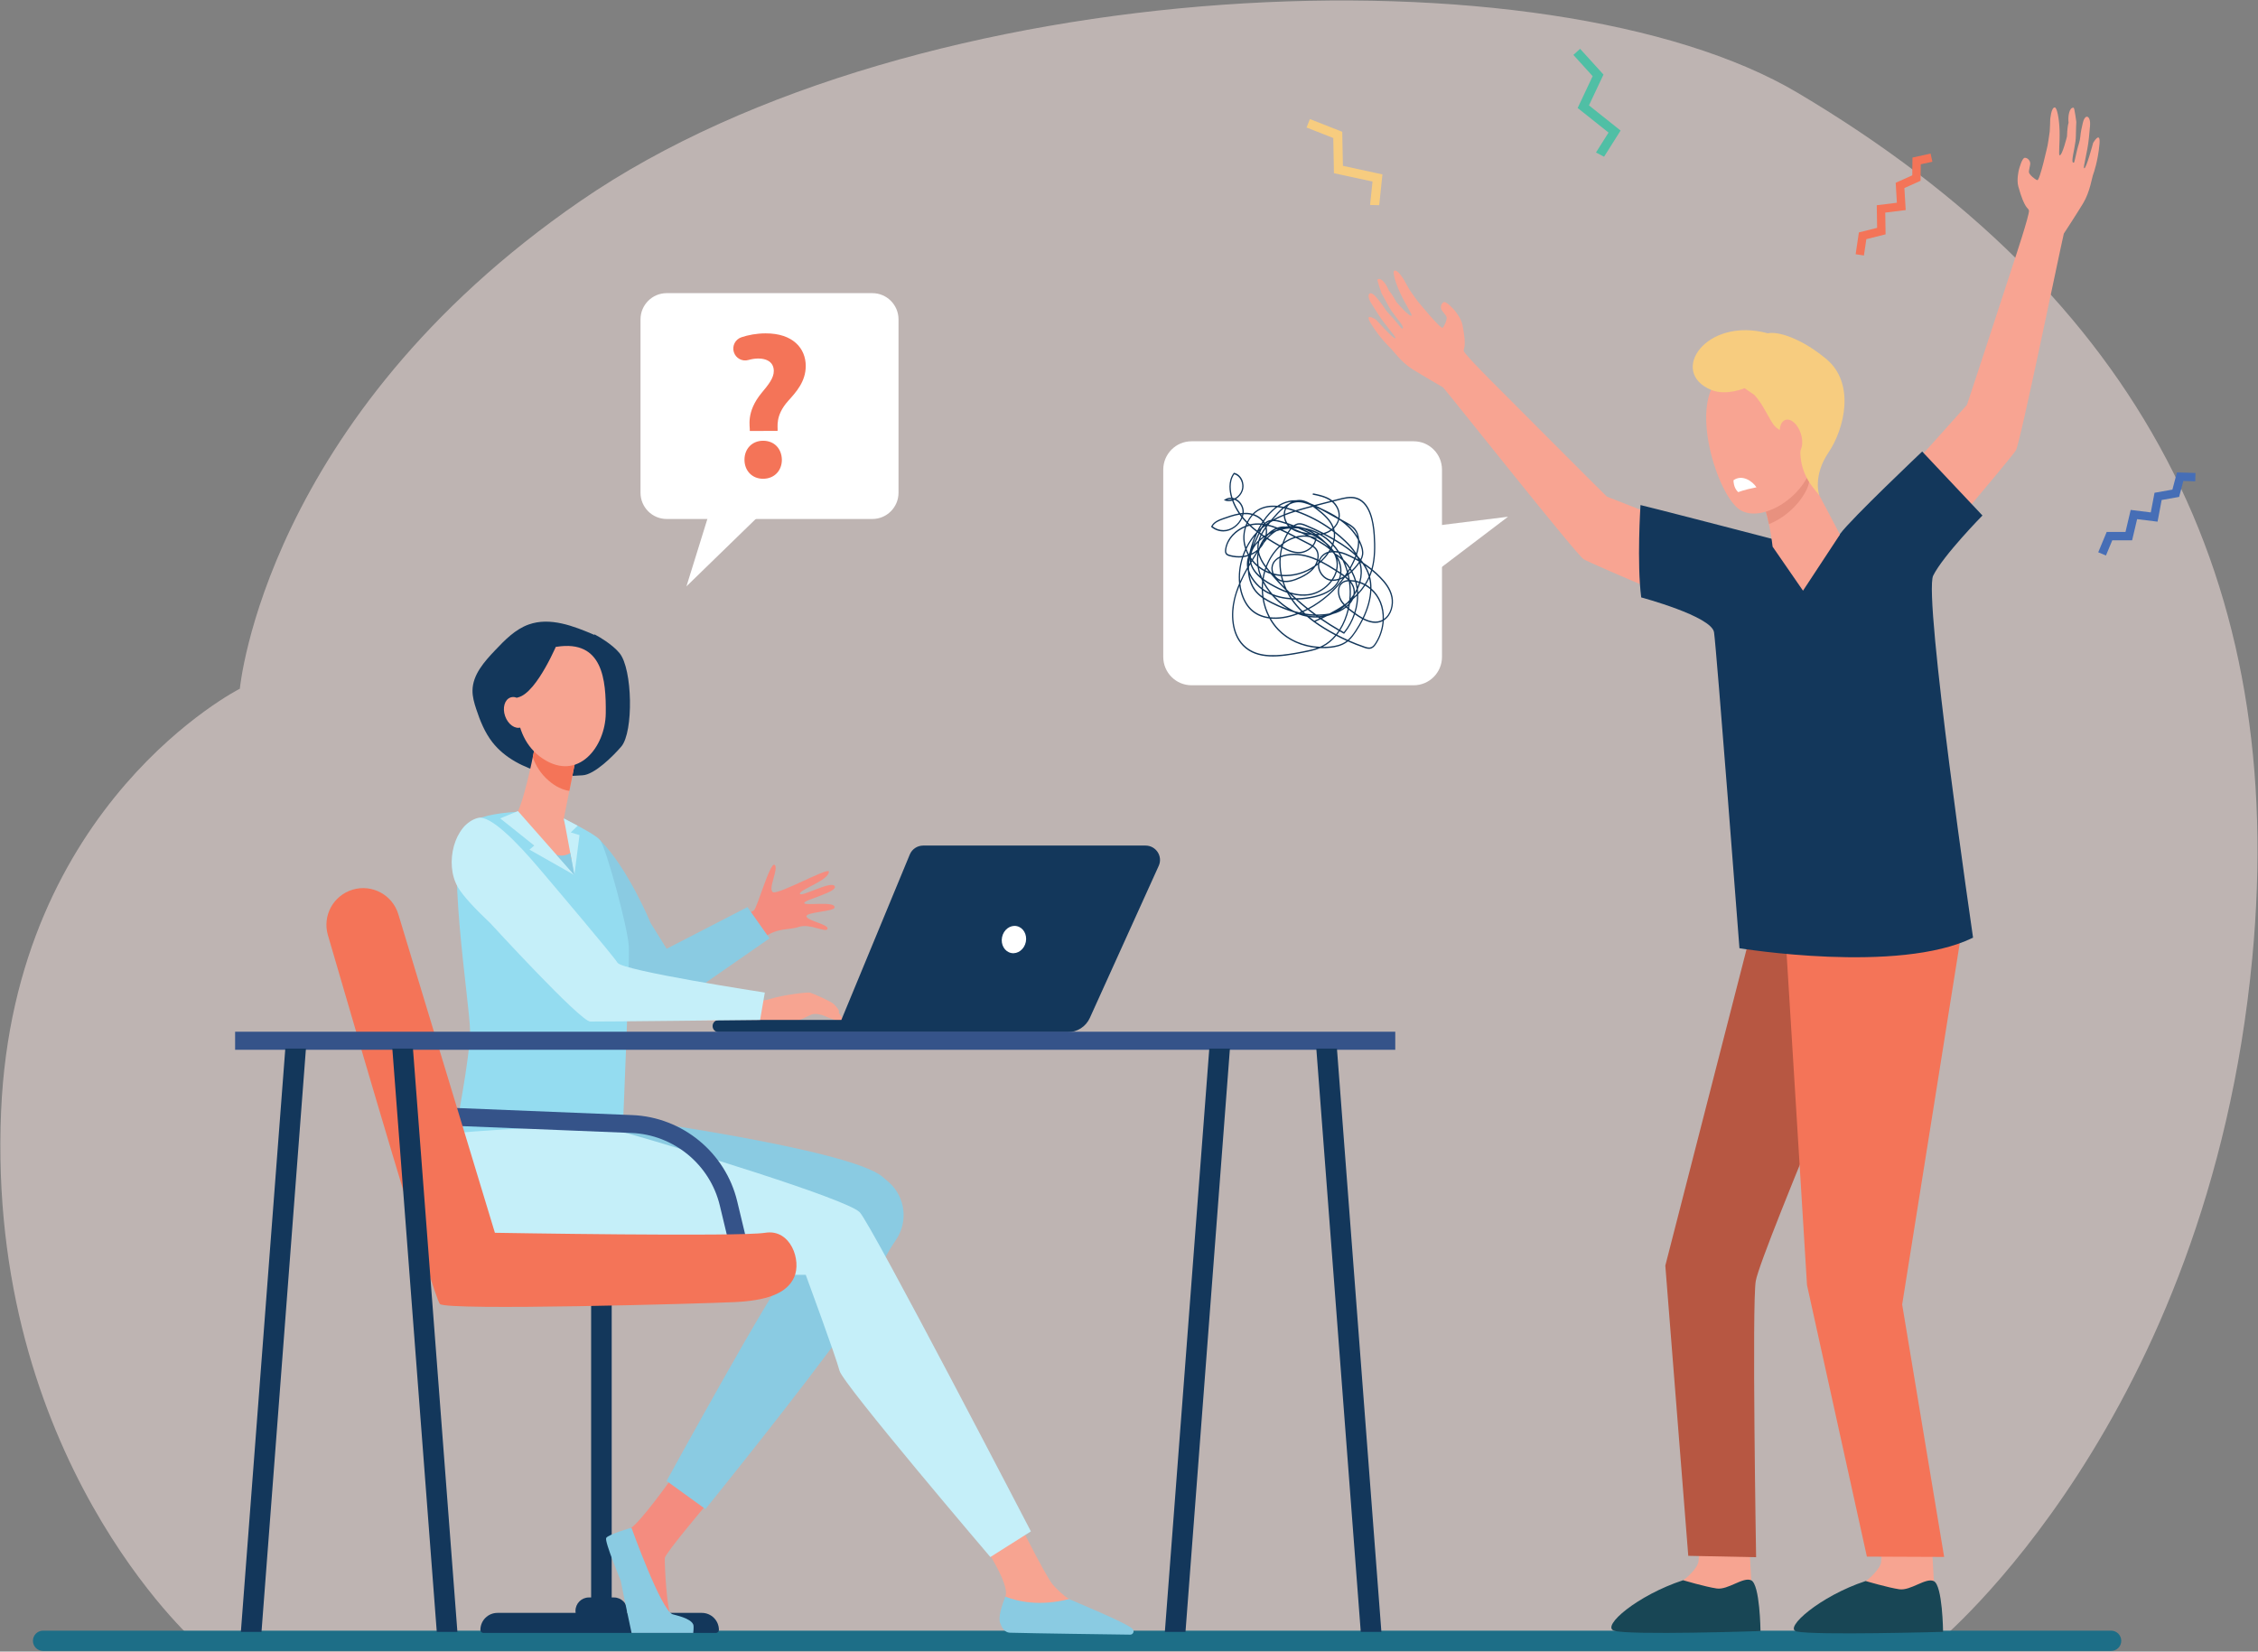 <?xml version="1.0" encoding="UTF-8"?>
<svg width="2327px" height="1702px" viewBox="0 0 2327 1702" version="1.1" xmlns="http://www.w3.org/2000/svg" xmlns:xlink="http://www.w3.org/1999/xlink">
    <rect x="0" y="0" width="2327" height="1702" fill="#808080" stroke="none"/>
    <title>conflict</title>
    <g id="code-of-conduct" stroke="none" stroke-width="1" fill="none" fill-rule="evenodd">
        <g id="conflict">
            <path d="M1996.33,1692.94 C1996.33,1692.94 2275.73,1464.18 2321.08,987.54 C2358.25,596.959 2204.63,304.508 1852.63,95.653 C1597.5,-55.728 945.8,-32.185 598.035,207.226 C272.845,431.095 247.171,709.729 247.171,709.729 C247.171,709.729 14.777,827.263 1.133,1145.07 C-14.156,1501.21 201.059,1691.81 201.059,1691.81 L1996.33,1692.94" id="Fill-2" fill="#FDE9E4" opacity="0.5"></path>
            <path d="M1456.9,454.759 L1227.94,454.759 C1211.85,454.759 1198.8,467.851 1198.8,484.001 L1198.8,676.945 C1198.8,693.095 1211.85,706.188 1227.94,706.188 L1456.9,706.188 C1473,706.188 1486.05,693.095 1486.05,676.945 L1486.05,484.001 C1486.05,467.851 1473,454.759 1456.9,454.759" id="Fill-3" fill="#FFFFFF"></path>
            <polyline id="Fill-4" fill="#FFFFFF" points="1469.59 543.038 1554.1 532.513 1469.59 596.668 1469.59 543.038"></polyline>
            <path d="M687.059,534.832 L899,534.832 C913.9,534.832 925.98,522.713 925.98,507.764 L925.98,329.163 C925.98,314.213 913.9,302.095 899,302.095 L687.059,302.095 C672.16,302.095 660.083,314.213 660.083,329.163 L660.083,507.764 C660.083,522.713 672.16,534.832 687.059,534.832" id="Fill-5" fill="#FFFFFF"></path>
            <path d="M767.228,473.866 C767.186,462.458 775.119,454.246 786.313,454.203 C797.938,454.158 805.503,462.311 805.762,473.718 C805.806,484.913 798.087,493.34 786.463,493.385 C775.054,493.429 767.271,485.061 767.228,473.866 Z M772.711,444.139 C773.158,439.533 768.408,424.817 785.045,404.696 C791.902,396.488 797.475,389.578 797.446,382.257 C797.398,369.63 783.489,367.48 771.228,370.996 C764.885,372.815 758.26,369.187 756.27,362.895 C754.248,356.502 757.732,349.688 764.088,347.559 C771.03,345.232 779.517,343.577 788.901,343.541 C817.318,343.432 830.296,359.098 830.364,376.966 C830.427,393.326 820.349,404.128 812.203,413.203 C798.5,428.505 801.837,440.318 801.343,444.029 L772.711,444.139 L772.711,444.139 Z" id="Fill-6" fill="#F47458"></path>
            <polyline id="Fill-7" fill="#FFFFFF" points="731.457 526.898 707.44 604.221 786.97 526.898 731.457 526.898"></polyline>
            <path d="M1272.01,488.74 C1274.89,489.524 1277.37,491.728 1278.86,494.837 C1280.42,498.088 1280.68,501.872 1279.57,505.217 C1278.45,508.563 1275.96,511.529 1272.71,513.353 C1272.59,513.42 1272.48,513.485 1272.35,513.549 C1271.64,513.291 1270.92,513.103 1270.19,512.987 C1270.04,512.52 1269.9,512.049 1269.77,511.575 C1268.54,507.277 1266.34,496.549 1272.01,488.74 Z M1274.25,516.083 C1278.42,518.765 1280.84,523.624 1280.42,528.46 C1280.42,528.511 1280.42,528.56 1280.41,528.611 C1279.63,528.682 1278.85,528.775 1278.07,528.89 C1275.24,524.832 1272.86,520.42 1271.08,515.589 C1271.49,515.433 1271.9,515.257 1272.3,515.061 C1272.96,515.333 1273.62,515.674 1274.25,516.083 Z M1279.89,531.379 C1279.58,530.978 1279.28,530.572 1278.98,530.162 C1279.39,530.111 1279.8,530.064 1280.21,530.025 C1280.12,530.48 1280.02,530.932 1279.89,531.379 Z M1260.93,546.279 C1256.79,546.294 1252.82,544.928 1249.69,542.417 C1251.84,538.627 1256.17,536.826 1260.43,535.308 C1265.76,533.409 1271.58,531.336 1277.42,530.387 C1278.05,531.267 1278.7,532.13 1279.36,532.976 C1276.54,540.331 1268.77,546.248 1260.93,546.279 Z M1264.65,514.956 C1266.1,514.369 1267.65,514.147 1269.2,514.29 C1269.25,514.433 1269.3,514.579 1269.35,514.722 C1267.75,515.136 1266.15,515.217 1264.65,514.956 Z M1285.43,529.917 C1286.87,530.006 1288.35,530.244 1289.82,530.62 C1288.04,532.673 1286.5,535.011 1285.23,537.536 C1283.69,535.944 1282.22,534.299 1280.84,532.58 C1281.13,531.708 1281.36,530.821 1281.51,529.923 C1282.83,529.844 1284.13,529.837 1285.43,529.917 Z M1296.21,526.681 C1302,522.959 1308.5,522.131 1314.58,522.53 C1309.47,526.344 1305.22,531.281 1301.79,536.298 C1299.28,533.26 1295.87,531.134 1292.27,529.872 C1293.5,528.665 1294.81,527.582 1296.21,526.681 Z M1327.73,517.662 C1328.83,517.401 1329.92,517.228 1331,517.093 C1330.13,517.544 1329.28,518.07 1328.49,518.697 C1326.57,519.678 1324.73,520.912 1322.93,522.32 C1321.5,522.007 1319.99,521.728 1318.44,521.51 C1321.29,519.795 1324.38,518.456 1327.73,517.662 Z M1361.14,525.236 C1362.49,525.955 1363.84,526.696 1365.2,527.448 L1379.02,535.111 C1378.24,538.241 1376.54,540.963 1374.39,543.174 C1371.4,535.336 1364.57,529.394 1358.1,524.303 C1357.74,524.019 1357.37,523.73 1357,523.442 C1358.38,524.036 1359.76,524.609 1361.14,525.236 Z M1372.59,517.23 C1376.83,520.789 1380.26,526.848 1379.35,533.436 C1373.79,529.773 1367.8,526.684 1361.76,523.948 C1360.04,523.037 1358.33,522.161 1356.62,521.34 C1361.93,519.948 1367.26,518.582 1372.59,517.23 Z M1379.96,515.366 C1385.05,514.092 1390.82,512.649 1396.12,513.801 C1410.52,516.936 1414.67,536.144 1415.61,551.712 C1416.3,562.989 1416.43,574.799 1413.42,585.977 C1410.72,583.807 1407.94,581.778 1405.07,579.893 C1404.4,578.957 1403.7,578.047 1402.97,577.164 C1403.82,575.531 1404.49,573.779 1404.8,571.916 C1405.46,567.847 1404.21,563.924 1403.21,561.328 C1402.47,559.394 1401.63,557.547 1400.7,555.781 C1400.34,551.615 1399.06,548.013 1396.87,545.211 C1394.32,541.959 1390.64,539.919 1387.39,538.119 L1381.26,534.717 C1381.01,534.543 1380.75,534.379 1380.5,534.208 C1381.75,527.251 1378.53,520.814 1374.25,516.812 C1376.15,516.33 1378.06,515.84 1379.96,515.366 Z M1411.36,592.234 C1410.3,588.921 1408.86,585.859 1407.14,583.024 C1409.14,584.431 1411.09,585.912 1413,587.464 C1412.52,589.069 1411.98,590.661 1411.36,592.234 Z M1410.55,594.182 C1409.38,596.838 1408.04,599.352 1406.55,601.735 C1405.1,600.962 1403.59,600.296 1402.05,599.735 C1403.72,593.588 1403.94,587.443 1402.61,581.728 C1402.44,581.031 1402.26,580.346 1402.06,579.672 C1402.76,580.106 1403.46,580.544 1404.15,580.995 C1406.91,584.877 1409.14,589.22 1410.52,594.098 C1410.53,594.125 1410.54,594.154 1410.55,594.182 Z M1406.88,603.551 C1408.71,604.609 1410.45,605.84 1412.08,607.226 C1411.85,616.362 1409.21,626.391 1404.33,636.603 C1401.73,635.185 1399.29,633.553 1397.12,632.005 C1397.02,631.93 1396.91,631.853 1396.81,631.777 C1398.8,625.48 1399.83,618.91 1399.75,612.509 C1402.37,609.737 1404.76,606.764 1406.88,603.551 Z M1412.09,605.398 C1410.68,604.269 1409.2,603.25 1407.65,602.351 C1408.89,600.371 1410.02,598.301 1411.04,596.136 C1411.71,599.083 1412.05,602.179 1412.09,605.398 Z M1421.8,595.497 C1426.52,600.297 1432.15,606.916 1433.85,615.571 C1435.31,622.99 1433.14,632.963 1426.19,637.804 C1426.35,631.75 1425.38,625.784 1423.21,620.417 C1421,614.938 1417.58,610.196 1413.37,606.481 C1413.43,602.157 1412.95,598.029 1411.92,594.167 C1411.96,594.068 1412.01,593.968 1412.05,593.868 C1412.82,592.045 1413.48,590.198 1414.05,588.334 C1416.73,590.579 1419.32,592.967 1421.8,595.497 Z M1413.32,608.34 C1417.02,611.815 1420.02,616.138 1422.02,621.083 C1424.2,626.487 1425.14,632.521 1424.88,638.625 C1418.65,642.122 1411.64,640.352 1405.45,637.189 C1410.22,627.207 1412.9,617.379 1413.32,608.34 Z M1417.41,662.55 C1416.34,664.217 1415.01,666.028 1413.24,666.817 C1411.13,667.756 1408.79,667.095 1406.57,666.339 C1401.05,664.459 1395.61,662.342 1390.26,659.997 C1393.13,657.345 1395.47,654.104 1397.58,650.932 C1400.35,646.788 1402.76,642.619 1404.82,638.473 C1411.12,641.693 1418.26,643.512 1424.8,640.174 C1424.22,647.982 1421.71,655.83 1417.41,662.55 Z M1388.98,659.426 C1385.27,657.765 1381.62,655.981 1378.02,654.106 C1378.9,652.971 1379.74,651.793 1380.54,650.586 C1381.92,651.374 1383.3,652.167 1384.69,652.93 L1385.13,653.168 L1385.48,652.739 C1390.21,647.054 1393.9,640.322 1396.34,633.194 C1396.34,633.196 1396.34,633.197 1396.35,633.199 C1398.55,634.779 1401.04,636.441 1403.71,637.888 C1401.68,641.976 1399.3,646.091 1396.57,650.185 C1394.38,653.458 1391.96,656.804 1388.98,659.426 Z M1387.52,660.607 C1382.25,664.554 1375.71,665.672 1371.25,666.171 C1368.56,666.471 1365.88,666.61 1363.22,666.607 C1368.64,663.806 1373.26,659.88 1377.1,655.239 C1380.6,657.066 1384.14,658.81 1387.74,660.439 C1387.67,660.496 1387.6,660.551 1387.52,660.607 Z M1342.98,671.226 L1342.43,671.334 C1323.47,675.032 1305.32,677.674 1291.52,671.348 C1287.95,669.715 1284.68,667.483 1281.75,664.518 C1269.82,652.412 1269.34,632.307 1272.87,617.528 C1273.98,612.888 1275.49,608.375 1277.26,603.944 C1277.57,605.959 1277.97,607.951 1278.48,609.903 C1280.48,617.412 1283.86,623.736 1288.28,628.193 C1293.34,633.303 1300.16,636.389 1308.1,637.389 C1310.46,641.666 1313.33,645.631 1316.67,649.148 C1326.86,659.88 1341.38,666.406 1357.15,667.739 C1352.51,669.358 1347.69,670.308 1342.98,671.226 Z M1281.23,574.249 C1283,574.011 1284.71,573.61 1286.38,573.089 C1285.64,575.404 1285.11,577.787 1284.99,580.208 C1284.92,581.724 1285,583.255 1285.24,584.796 C1282.61,589.447 1280.18,594.144 1278.03,598.926 C1277.48,590.751 1278.61,582.287 1281.23,574.249 Z M1283.86,567.412 C1284.44,568.911 1285.13,570.378 1285.9,571.807 C1284.54,572.219 1283.15,572.566 1281.72,572.785 C1282.36,570.966 1283.07,569.172 1283.86,567.412 Z M1267.53,571.863 C1266.15,571.487 1264.78,570.978 1264.12,569.833 C1263.46,568.684 1263.63,567.02 1263.81,565.868 C1265.47,555.495 1273.67,547.538 1282.82,543.562 C1281.66,547.427 1281.09,551.507 1281.28,555.54 C1281.44,559.01 1282.13,562.441 1283.25,565.75 C1282.15,568.101 1281.17,570.509 1280.33,572.964 C1276.21,573.405 1271.86,573.048 1267.53,571.863 Z M1285.53,539.833 C1285.83,540.135 1286.12,540.452 1286.42,540.75 C1285.93,540.897 1285.43,541.069 1284.94,541.239 C1285.13,540.765 1285.32,540.297 1285.53,539.833 Z M1299.74,539.462 C1297.81,539.309 1295.85,539.281 1293.87,539.403 C1291.95,539.521 1289.98,539.829 1288.02,540.316 C1287.38,539.715 1286.76,539.105 1286.14,538.487 C1287.5,535.722 1289.19,533.193 1291.16,531.022 C1294.9,532.215 1298.46,534.347 1300.98,537.511 C1300.55,538.162 1300.14,538.813 1299.74,539.462 Z M1289.24,541.453 C1290.79,541.114 1292.32,540.895 1293.82,540.803 C1295.54,540.697 1297.24,540.707 1298.92,540.817 C1297.69,542.887 1296.61,544.916 1295.66,546.826 C1293.45,545.116 1291.3,543.329 1289.24,541.453 Z M1295.02,548.132 C1294.98,548.215 1294.94,548.299 1294.9,548.381 C1290.58,552.992 1286.96,558.31 1284.1,564.023 C1283.23,561.19 1282.71,558.274 1282.57,555.332 C1282.37,551.151 1283.01,546.914 1284.32,542.951 C1285.41,542.535 1286.5,542.161 1287.59,541.86 C1289.96,544.066 1292.45,546.15 1295.02,548.132 Z M1287.56,569.822 C1287.39,570.249 1287.22,570.675 1287.06,571.107 C1286.11,569.367 1285.31,567.565 1284.65,565.722 C1286.95,560.932 1289.78,556.407 1293.12,552.337 C1292.73,553.269 1292.38,554.13 1292.07,554.91 C1290.08,560.002 1288.59,564.995 1287.56,569.822 Z M1296.87,549.518 L1290.62,562.938 C1291.38,560.439 1292.25,557.907 1293.25,555.349 C1293.92,553.639 1294.81,551.517 1295.92,549.155 C1295.99,549.09 1296.05,549.026 1296.11,548.961 C1296.36,549.15 1296.62,549.331 1296.87,549.518 Z M1301.35,541.063 C1300.68,541.979 1300.09,542.948 1299.56,543.928 C1298.94,544.47 1298.31,545.011 1297.7,545.582 C1298.49,544.074 1299.36,542.513 1300.31,540.932 C1300.66,540.966 1301.01,541.021 1301.35,541.063 Z M1302.45,539.712 C1302.44,539.726 1302.43,539.741 1302.41,539.755 C1301.99,539.697 1301.56,539.642 1301.13,539.595 C1301.34,539.262 1301.56,538.93 1301.77,538.596 C1302.01,538.956 1302.24,539.33 1302.45,539.712 Z M1310.71,534.707 C1310.42,535.05 1310.14,535.393 1309.85,535.736 C1307.81,536.036 1305.85,536.774 1304.06,538.179 C1303.85,538.344 1303.66,538.53 1303.46,538.708 C1303.19,538.241 1302.9,537.788 1302.6,537.353 C1306.26,531.926 1310.9,526.58 1316.57,522.705 C1318.27,522.891 1319.93,523.158 1321.52,523.478 C1317.71,526.716 1314.14,530.696 1310.71,534.707 Z M1324.58,522.697 C1324.83,522.512 1325.09,522.337 1325.34,522.16 C1325.2,522.366 1325.06,522.563 1324.93,522.78 C1324.82,522.752 1324.7,522.725 1324.58,522.697 Z M1324.26,524.081 C1323.35,526.056 1322.95,528.123 1322.91,530.167 C1319.08,531.712 1315.35,533.422 1311.78,535.411 C1315.38,531.212 1319.12,527.06 1323.13,523.82 C1323.51,523.906 1323.89,523.991 1324.26,524.081 Z M1399.48,573.303 C1399.17,572.675 1398.83,572.06 1398.49,571.456 C1399.92,567.057 1400.7,562.869 1400.79,559.059 C1401.23,560.007 1401.64,560.978 1402.02,561.971 C1402.96,564.415 1404.13,568.092 1403.53,571.803 C1403.28,573.309 1402.76,574.751 1402.09,576.118 C1401.25,575.144 1400.38,574.214 1399.48,573.303 Z M1401.25,577.294 C1401.29,577.346 1401.34,577.393 1401.38,577.445 C1401.37,577.47 1401.35,577.496 1401.34,577.521 C1401.31,577.444 1401.28,577.371 1401.25,577.294 Z M1397.66,598.455 C1396.68,595.097 1395.37,591.871 1393.76,588.842 C1395.68,586.993 1397.55,584.899 1399.37,582.577 C1399.88,581.917 1400.4,581.214 1400.9,580.494 C1401.07,581.054 1401.22,581.618 1401.36,582.194 C1402.63,587.629 1402.42,593.477 1400.85,599.337 C1399.8,598.999 1398.74,598.691 1397.66,598.455 Z M1399.04,604.656 C1398.79,603.09 1398.49,601.537 1398.09,600.014 C1398.89,600.21 1399.68,600.445 1400.46,600.7 C1400.06,602.021 1399.59,603.341 1399.04,604.656 Z M1399.7,610.686 C1399.64,609.535 1399.55,608.389 1399.43,607.253 C1399.42,607.168 1399.4,607.084 1399.39,607 C1400.29,605.049 1401.05,603.083 1401.66,601.112 C1403.07,601.63 1404.44,602.235 1405.77,602.938 C1403.95,605.69 1401.91,608.264 1399.7,610.686 Z M1390.34,626.906 C1390.66,625.44 1390.95,623.975 1391.19,622.516 C1392.55,620.965 1393.7,619.286 1394.56,617.496 C1395.91,616.316 1397.21,615.098 1398.46,613.836 C1398.41,619.553 1397.47,625.387 1395.73,631.005 C1393.91,629.695 1392.09,628.349 1390.34,626.906 Z M1389.98,628.439 C1391.71,629.837 1393.49,631.152 1395.27,632.43 C1392.96,639.338 1389.44,645.876 1384.92,651.425 C1383.71,650.76 1382.52,650.069 1381.32,649.386 C1385.35,642.984 1388.21,635.737 1389.98,628.439 Z M1362.38,637.497 C1364.08,636.679 1365.77,635.838 1367.45,634.987 C1369.53,634.441 1371.6,633.707 1373.64,632.792 C1378.49,631.546 1383.34,629.257 1387.3,626.155 C1387.83,626.634 1388.36,627.092 1388.9,627.548 C1387.17,634.944 1384.3,642.298 1380.22,648.759 C1374.12,645.238 1368.16,641.488 1362.38,637.497 Z M1365.09,646.792 C1361.77,644.75 1358.66,642.689 1355.75,640.603 C1357.47,639.814 1359.18,639.017 1360.89,638.204 C1366.91,642.38 1373.1,646.296 1379.44,649.964 C1378.63,651.188 1377.75,652.365 1376.84,653.511 C1372.85,651.401 1368.93,649.161 1365.09,646.792 Z M1302.5,617.378 C1305.02,619.01 1307.67,620.434 1310.29,621.758 C1318.28,625.805 1325.95,628.89 1333.33,631.03 C1334.16,631.431 1335,631.813 1335.85,632.177 C1326.19,635.685 1316.98,636.972 1308.94,636.068 C1305.83,630.291 1303.66,623.949 1302.5,617.378 Z M1298.97,547.975 C1299.46,546.938 1299.97,545.855 1300.53,544.792 C1301.54,543.924 1302.56,543.081 1303.62,542.283 C1303.72,542.58 1303.82,542.881 1303.91,543.189 C1302.33,545.362 1300.9,547.563 1299.69,549.82 C1299.3,549.538 1298.91,549.246 1298.52,548.96 L1298.97,547.975 Z M1297.48,548.204 C1297.36,548.113 1297.23,548.026 1297.11,547.934 C1297.41,547.637 1297.71,547.347 1298.02,547.057 C1297.96,547.184 1297.89,547.317 1297.84,547.442 L1297.48,548.204 Z M1304.42,540.077 C1304.33,540.061 1304.24,540.045 1304.16,540.03 C1304.13,539.979 1304.1,539.932 1304.08,539.881 C1304.29,539.678 1304.51,539.472 1304.75,539.289 C1305.86,538.417 1307.06,537.833 1308.31,537.469 C1306.99,538.297 1305.69,539.161 1304.42,540.077 Z M1319.97,538.344 C1321.92,538.909 1323.86,539.51 1325.78,540.146 C1326.25,540.885 1326.78,541.575 1327.33,542.203 C1326.48,542.307 1325.64,542.441 1324.81,542.606 C1324.22,542.55 1323.63,542.518 1323.04,542.512 C1320.74,542.49 1318.51,542.886 1316.38,543.612 C1313.46,542.459 1310.46,541.45 1307.39,540.707 C1307.99,539.949 1308.61,539.193 1309.23,538.438 C1310.06,537.926 1310.92,537.463 1311.77,536.982 C1314.5,536.937 1317.33,537.578 1319.97,538.344 Z M1324.75,538.309 C1323.31,537.849 1321.86,537.408 1320.41,536.988 C1318.39,536.4 1316.25,535.882 1314.11,535.671 C1316.97,534.17 1319.91,532.812 1322.93,531.583 C1323.1,533.958 1323.75,536.265 1324.75,538.309 Z M1373.23,559.855 C1370.59,557.064 1367.73,554.572 1364.65,552.434 C1363.94,551.936 1363.21,551.457 1362.47,550.998 C1362.89,550.914 1363.32,550.813 1363.74,550.708 C1367.25,552.531 1370.71,554.454 1374.12,556.46 C1373.88,557.618 1373.6,558.757 1373.23,559.855 Z M1375.58,555.669 C1375.87,553.945 1375.99,552.168 1375.9,550.354 C1375.89,550.079 1375.87,549.808 1375.85,549.538 C1379.18,552.16 1382.39,554.937 1385.48,557.861 C1388.96,561.159 1392.83,565.181 1395.98,569.993 C1391.67,566.156 1387.08,562.895 1382.79,560.125 C1380.42,558.592 1378.01,557.114 1375.58,555.669 Z M1382.06,561.349 C1386.84,564.444 1392.05,568.122 1396.76,572.583 C1396.51,573.292 1396.26,573.959 1396.02,574.581 C1393.14,573.078 1390.18,571.707 1387.16,570.472 C1385.7,569.876 1383.06,568.918 1379.91,568.314 C1378.17,565.676 1376.26,563.196 1374.2,560.904 C1374.63,559.695 1375,558.445 1375.29,557.16 C1377.57,558.521 1379.83,559.909 1382.06,561.349 Z M1397.15,575.182 C1397.37,574.64 1397.58,574.101 1397.77,573.564 C1398,573.784 1398.21,574.015 1398.43,574.238 C1398.8,574.98 1399.16,575.732 1399.49,576.507 C1398.71,576.063 1397.94,575.605 1397.15,575.182 Z M1393.11,587.655 C1392.75,587.012 1392.38,586.378 1391.98,585.753 C1393.31,583.422 1394.54,581.043 1395.66,578.623 C1395.99,577.916 1396.31,577.21 1396.6,576.509 C1397.85,577.181 1399.08,577.883 1400.3,578.604 C1400.34,578.727 1400.38,578.853 1400.42,578.976 C1399.77,579.944 1399.09,580.868 1398.42,581.733 C1397.22,583.272 1395.4,585.433 1393.11,587.655 Z M1391.96,597.71 C1391.7,597.698 1391.42,597.691 1391.14,597.687 C1390.84,595.797 1390.48,593.926 1390.04,592.085 C1390.95,591.379 1391.84,590.624 1392.73,589.813 C1394.12,592.459 1395.28,595.258 1396.18,598.165 C1394.79,597.926 1393.38,597.772 1391.96,597.71 Z M1396.28,610.272 C1396.29,610.096 1396.3,609.922 1396.29,609.744 C1396.22,605.616 1394.66,602.154 1392.26,599.134 C1393.74,599.221 1395.2,599.408 1396.63,599.691 C1397.28,602.036 1397.74,604.451 1398.05,606.901 C1397.51,608.032 1396.92,609.156 1396.28,610.272 Z M1398.3,609.217 C1398.37,610.146 1398.43,611.078 1398.45,612.016 C1397.53,612.974 1396.58,613.907 1395.6,614.818 C1395.76,614.285 1395.88,613.74 1395.99,613.191 C1396.26,612.766 1396.54,612.341 1396.8,611.908 C1397.33,611.018 1397.82,610.119 1398.3,609.217 Z M1391.55,620.017 C1391.58,619.99 1391.62,619.964 1391.65,619.937 C1391.62,619.985 1391.58,620.031 1391.54,620.079 C1391.54,620.059 1391.55,620.038 1391.55,620.017 Z M1385.92,624.824 C1386.07,624.972 1386.21,625.122 1386.36,625.267 C1384.8,626.461 1383.09,627.522 1381.3,628.446 C1382.89,627.34 1384.43,626.126 1385.92,624.824 Z M1391.55,600.511 C1393.61,603.237 1394.94,606.313 1395.01,609.91 C1395.02,610.867 1394.93,611.8 1394.77,612.718 C1393.87,614.099 1392.93,615.451 1391.91,616.739 C1392.14,614.116 1392.23,611.547 1392.18,609.068 C1392.13,606.183 1391.9,603.328 1391.55,600.511 Z M1385.82,622.688 C1385.09,621.909 1384.41,621.094 1383.76,620.24 C1380.92,616.511 1379.5,611.179 1380.23,606.972 C1380.66,604.439 1381.81,602.449 1383.64,601.058 C1385.26,599.822 1387.33,599.192 1390.05,599.103 C1390.54,602.424 1390.83,605.809 1390.9,609.234 C1390.95,612.212 1390.81,615.322 1390.46,618.498 C1389.73,619.335 1388.98,620.136 1388.21,620.922 C1387.41,621.514 1386.63,622.116 1385.82,622.688 Z M1362.34,636.024 C1361.93,636.222 1361.53,636.428 1361.12,636.624 C1360.93,636.495 1360.75,636.362 1360.56,636.232 C1361.16,636.173 1361.75,636.107 1362.34,636.024 Z M1347.28,633.992 C1350.2,634.375 1353.07,634.594 1355.91,634.654 C1356.1,634.793 1356.29,634.928 1356.48,635.067 C1353.47,635.094 1350.52,634.813 1347.63,634.284 C1347.52,634.187 1347.39,634.09 1347.28,633.992 Z M1344.69,633.613 C1344.71,633.631 1344.73,633.648 1344.75,633.666 C1344.56,633.62 1344.37,633.57 1344.18,633.521 C1344.35,633.55 1344.52,633.586 1344.69,633.613 Z M1313.45,614.449 C1318.94,616.35 1324.75,617.376 1330.56,617.736 C1333.5,622.045 1336.96,626.169 1340.99,630.147 C1340.3,630.446 1339.6,630.737 1338.91,631.019 C1337.21,630.623 1335.49,630.157 1333.76,629.656 C1325.89,625.822 1318.95,620.335 1313.45,614.449 Z M1301.59,608.49 C1304.41,610.446 1307.43,612.063 1310.59,613.366 C1315,618.47 1320.5,623.392 1326.78,627.375 C1321.64,625.515 1316.36,623.228 1310.92,620.477 C1307.97,618.983 1304.99,617.364 1302.2,615.461 C1301.86,613.157 1301.67,610.828 1301.59,608.49 Z M1289.86,596.345 C1292.76,600.882 1296.31,604.549 1300.27,607.517 C1300.31,609.832 1300.46,612.141 1300.74,614.428 C1298.18,612.532 1295.82,610.358 1293.87,607.774 C1290.75,603.65 1288.71,598.488 1287.77,592.586 C1288.38,593.837 1289.05,595.09 1289.86,596.345 Z M1288.64,581.436 C1290.21,586.716 1293.91,591.751 1299.65,596.406 C1299.99,597.179 1300.35,597.936 1300.72,598.682 C1300.44,601.027 1300.29,603.382 1300.27,605.733 C1296.73,602.952 1293.56,599.574 1290.94,595.472 C1289.25,592.839 1288.02,590.221 1287.24,587.636 C1287.18,586.437 1287.16,585.208 1287.17,583.962 C1287.66,583.12 1288.14,582.277 1288.64,581.436 Z M1287.8,575.653 C1287.81,577.016 1287.92,578.368 1288.2,579.704 C1287.88,580.238 1287.57,580.775 1287.26,581.31 C1287.36,579.465 1287.54,577.579 1287.8,575.653 Z M1302.88,553.734 C1302.95,553.781 1303.02,553.831 1303.09,553.877 C1300.59,557.217 1298.6,561.036 1297.27,564.981 C1297.21,565.041 1297.16,565.105 1297.1,565.164 C1297.05,564.262 1297.06,563.347 1297.12,562.417 C1297.22,560.796 1297.5,559.213 1297.9,557.66 C1299.6,556.098 1301.32,554.788 1302.88,553.734 Z M1304.89,541.86 C1304.86,541.771 1304.83,541.684 1304.8,541.597 C1304.88,541.613 1304.97,541.63 1305.05,541.647 C1305,541.718 1304.94,541.788 1304.89,541.86 Z M1304.24,551.302 C1303.84,551.543 1303.42,551.807 1302.99,552.089 C1302.23,551.581 1301.48,551.075 1300.73,550.553 C1301.76,548.616 1302.96,546.713 1304.28,544.833 C1304.65,546.902 1304.6,549.095 1304.24,551.302 Z M1306.38,550.063 C1306.12,550.201 1305.88,550.353 1305.63,550.495 C1305.94,548.052 1305.87,545.637 1305.33,543.384 C1305.69,542.903 1306.05,542.422 1306.42,541.943 C1309.15,542.571 1311.82,543.416 1314.43,544.392 C1311.5,545.715 1308.78,547.664 1306.38,550.063 Z M1316.8,545.312 C1316.23,545.59 1315.67,545.877 1315.12,546.189 C1313.95,546.592 1312.8,547.032 1311.65,547.513 C1313.14,546.521 1314.71,545.729 1316.33,545.126 C1316.49,545.188 1316.64,545.249 1316.8,545.312 Z M1318.58,544.51 C1318.54,544.494 1318.5,544.479 1318.47,544.462 C1318.66,544.415 1318.85,544.348 1319.04,544.307 C1318.89,544.369 1318.74,544.445 1318.58,544.51 Z M1331.41,545.629 C1334.32,547.494 1337.62,548.661 1341.02,549.498 C1342.66,550.217 1344.29,550.963 1345.91,551.733 C1342.54,551.566 1339.05,551.93 1335.6,552.842 L1331.63,550.802 C1330.47,550.207 1329.3,549.604 1328.11,549.001 C1328.21,548.843 1328.31,548.687 1328.41,548.529 C1329.17,547.358 1329.94,546.317 1330.72,545.401 C1330.95,545.478 1331.18,545.55 1331.41,545.629 Z M1360.62,549.905 C1355.33,546.925 1349.55,544.916 1343.58,543.875 C1340.89,542.999 1338.17,542.421 1335.47,542.141 C1335.23,542.045 1334.98,541.958 1334.74,541.863 C1335.84,541.206 1336.96,540.777 1338.08,540.623 C1340.44,540.296 1342.67,541.099 1345.13,542.101 C1350.77,544.396 1356.32,546.944 1361.76,549.704 C1361.38,549.771 1361,549.854 1360.62,549.905 Z M1366.59,559.049 C1363.88,556.405 1360.99,553.844 1357.89,551.54 C1358.68,551.503 1359.47,551.44 1360.26,551.345 C1361.5,552.055 1362.71,552.818 1363.88,553.636 C1367.05,555.839 1370,558.427 1372.69,561.336 C1372.35,562.205 1371.97,563.05 1371.58,563.868 C1370.14,562.219 1368.48,560.614 1366.59,559.049 Z M1360.78,574.207 C1360.15,575.084 1359.63,576.021 1359.23,577 C1359.03,576.905 1358.82,576.81 1358.62,576.717 C1359.42,572.974 1359.05,569.279 1357.41,566.461 C1356.45,564.822 1355.11,563.537 1353.66,562.477 C1354.88,560.88 1355.81,559.083 1356.34,557.135 C1357.36,557.705 1358.39,558.272 1359.39,558.861 C1363.13,561.046 1366.9,563.442 1370.25,566.358 C1369.82,567.098 1369.38,567.805 1368.94,568.482 C1365.89,569.347 1363.01,571.084 1360.78,574.207 Z M1371.91,567.903 C1371.5,567.95 1371.09,568.009 1370.68,568.082 C1370.86,567.795 1371.04,567.51 1371.21,567.214 C1371.45,567.436 1371.67,567.676 1371.91,567.903 Z M1374.51,567.765 C1374.49,567.723 1374.47,567.68 1374.44,567.638 L1374.6,567.468 C1374.22,567.043 1373.83,566.617 1373.44,566.188 C1373.13,565.761 1372.8,565.337 1372.46,564.917 C1372.87,564.096 1373.27,563.247 1373.63,562.372 C1375.19,564.14 1376.64,566.03 1378.01,568.006 C1376.88,567.857 1375.71,567.77 1374.51,567.765 Z M1381.86,574.245 C1380.1,572.833 1378.26,571.554 1376.32,570.458 L1376.25,570.604 C1376.13,570.458 1376.02,570.305 1375.91,570.161 C1375.74,569.828 1375.52,569.505 1375.33,569.176 C1376.63,569.232 1377.9,569.389 1379.11,569.604 C1380.08,571.1 1380.99,572.653 1381.86,574.245 Z M1391.21,584.558 C1389.29,581.668 1387.08,579.02 1384.64,576.675 C1383.53,574.356 1382.29,572.13 1380.97,569.989 C1383.4,570.562 1385.42,571.304 1386.6,571.79 C1389.64,573.03 1392.6,574.405 1395.48,575.914 C1395.12,576.781 1394.79,577.516 1394.52,578.09 C1393.5,580.282 1392.4,582.439 1391.21,584.558 Z M1389.49,589.92 C1390.07,588.99 1390.65,588.053 1391.2,587.107 C1391.51,587.608 1391.8,588.113 1392.09,588.626 C1391.33,589.322 1390.52,590.007 1389.68,590.682 C1389.62,590.428 1389.55,590.173 1389.49,589.92 Z M1388.3,591.765 C1388.37,591.659 1388.44,591.551 1388.51,591.444 C1388.52,591.489 1388.53,591.533 1388.54,591.577 C1388.46,591.638 1388.39,591.704 1388.3,591.765 Z M1387.18,594.139 C1387.75,593.77 1388.32,593.338 1388.88,592.926 C1389.13,594.023 1389.36,595.13 1389.57,596.246 C1388.81,595.523 1388.02,594.816 1387.18,594.139 Z M1347.71,628.428 C1349.75,630.042 1351.81,631.625 1353.9,633.177 C1351.08,633.037 1348.22,632.738 1345.32,632.278 C1344.67,631.697 1344.04,631.113 1343.42,630.527 C1344.86,629.863 1346.29,629.162 1347.71,628.428 Z M1328.3,611.526 C1328.31,611.53 1328.32,611.533 1328.33,611.537 C1330.08,613.212 1331.85,614.853 1333.64,616.476 C1332.86,616.458 1332.08,616.42 1331.3,616.378 C1330.23,614.788 1329.23,613.172 1328.3,611.526 Z M1308.54,610.895 C1306.1,609.72 1303.76,608.326 1301.55,606.72 C1301.54,604.733 1301.62,602.745 1301.8,600.758 C1303.88,604.582 1306.24,607.992 1308.54,610.895 Z M1302.06,598.315 C1302.06,598.296 1302.07,598.276 1302.07,598.257 C1304.03,599.676 1306.18,601.058 1308.53,602.395 C1314.26,605.65 1320.21,608.718 1326.39,610.881 C1327.37,612.708 1328.43,614.499 1329.57,616.258 C1323.35,615.773 1317.15,614.494 1311.4,612.159 C1311.06,611.773 1310.74,611.389 1310.42,611.002 C1307.57,607.532 1304.55,603.244 1302.06,598.315 Z M1303.7,589.949 C1303.77,589.702 1303.86,589.464 1303.93,589.219 C1305.73,590.112 1307.58,590.887 1309.49,591.52 C1314.49,597.384 1319.69,603.018 1325.1,608.384 C1325.21,608.596 1325.32,608.803 1325.43,609.014 C1319.84,606.918 1314.43,604.107 1309.21,601.139 C1306.92,599.834 1304.56,598.325 1302.29,596.636 C1302.64,594.389 1303.1,592.155 1303.7,589.949 Z M1297.46,585.25 C1299.15,586.522 1300.93,587.642 1302.78,588.629 C1302.68,588.978 1302.57,589.323 1302.47,589.674 C1301.92,591.684 1301.48,593.715 1301.14,595.757 C1300.99,595.643 1300.84,595.536 1300.69,595.42 C1299.31,592.246 1298.18,588.843 1297.46,585.25 Z M1290.39,578.495 C1291.89,580.308 1293.56,582.012 1295.39,583.58 C1295.56,583.727 1295.73,583.872 1295.9,584.017 C1296.44,587.345 1297.33,590.521 1298.46,593.517 C1294.26,589.7 1290.84,585.132 1289.58,579.846 C1289.85,579.396 1290.12,578.945 1290.39,578.495 Z M1305.72,553.894 C1305.52,553.766 1305.32,553.644 1305.13,553.515 C1305.84,552.646 1306.59,551.805 1307.37,551.026 C1308.28,550.538 1309.21,550.077 1310.14,549.644 C1308.58,550.934 1307.12,552.367 1305.72,553.894 Z M1320.28,562.582 C1320.49,562.401 1320.7,562.222 1320.91,562.046 C1320.83,562.299 1320.76,562.555 1320.69,562.809 C1320.56,562.734 1320.42,562.658 1320.28,562.582 Z M1304.92,586.005 C1305.71,587.012 1306.51,588.004 1307.32,588.981 C1307.41,589.087 1307.5,589.19 1307.59,589.296 C1306.49,588.856 1305.41,588.375 1304.35,587.841 C1304.54,587.23 1304.71,586.608 1304.92,586.005 Z M1296.82,572.89 C1296.86,572.513 1296.91,572.134 1296.96,571.756 C1298.39,576.46 1300.99,580.772 1304.01,584.811 C1303.72,585.609 1303.45,586.415 1303.19,587.229 C1301.06,586.067 1299.01,584.719 1297.1,583.162 C1296.6,579.874 1296.47,576.44 1296.82,572.89 Z M1295.56,570.128 C1295.74,569.852 1295.91,569.576 1296.08,569.302 C1295.84,570.497 1295.65,571.692 1295.54,572.876 C1295.23,575.977 1295.28,578.989 1295.61,581.892 C1293.99,580.443 1292.51,578.88 1291.16,577.228 C1292.6,574.861 1294.08,572.497 1295.56,570.128 Z M1304.66,554.917 C1304.69,554.937 1304.72,554.956 1304.76,554.976 C1304.69,555.052 1304.63,555.133 1304.56,555.209 C1304.59,555.112 1304.63,555.015 1304.66,554.917 Z M1302.73,559.501 C1303.74,558.163 1304.77,556.874 1305.83,555.66 C1309.87,558.234 1313.97,560.645 1318,562.931 C1312.34,568.321 1307.7,575.356 1304.59,583.262 C1301.3,578.77 1298.6,573.946 1297.55,568.644 C1297.78,567.68 1298.04,566.717 1298.36,565.761 C1298.42,565.671 1298.47,565.586 1298.53,565.497 C1300.19,563.685 1301.6,561.651 1302.73,559.501 Z M1318.72,573.553 C1315.88,574.959 1313.09,577.129 1311.47,580.469 C1310.02,583.434 1309.83,586.874 1310.93,590.157 C1310.97,590.286 1311.04,590.406 1311.09,590.533 C1310.8,590.448 1310.53,590.35 1310.24,590.258 C1309.6,589.501 1308.95,588.75 1308.32,587.986 C1307.35,586.829 1306.4,585.651 1305.48,584.45 C1308.57,576.283 1313.33,569.034 1319.16,563.592 C1319.55,563.808 1319.93,564.022 1320.31,564.233 C1319.55,567.269 1319.02,570.388 1318.72,573.553 Z M1323.42,558.495 C1324.5,555.612 1325.81,552.844 1327.36,550.225 C1328.59,550.845 1329.8,551.467 1330.99,552.08 L1333.61,553.426 C1330.08,554.571 1326.63,556.268 1323.42,558.495 Z M1348.16,560.913 C1349.32,561.508 1350.54,562.134 1351.7,562.865 C1348.53,566.311 1343.86,568.514 1339.59,568.761 C1333.4,569.12 1327.79,566.682 1321.83,563.434 C1322.08,562.497 1322.36,561.568 1322.66,560.649 C1323.03,560.37 1323.4,560.096 1323.78,559.831 C1327.4,557.281 1331.34,555.431 1335.34,554.318 L1348.16,560.913 Z M1325.55,571.345 C1324.04,571.623 1322.08,572.107 1320.06,572.945 C1320.34,570.204 1320.81,567.5 1321.46,564.86 C1327.46,568.116 1333.16,570.529 1339.53,570.16 C1344.2,569.89 1349.31,567.425 1352.76,563.572 C1354.15,564.569 1355.4,565.762 1356.3,567.292 C1357.85,569.952 1358.05,573.129 1357.43,576.181 C1347.18,571.633 1336.68,569.297 1325.55,571.345 Z M1354.69,582.897 C1344.52,589.908 1332.47,593.163 1321.06,592.347 C1319.84,586.402 1319.46,580.354 1319.93,574.457 C1322.01,573.531 1324.09,573.013 1325.64,572.727 C1336.57,570.714 1346.94,573.059 1357.09,577.595 C1356.54,579.518 1355.69,581.331 1354.69,582.897 Z M1377.45,580.973 C1377.54,582.994 1377.33,585.026 1376.89,587.042 C1372.01,583.906 1367.13,580.97 1362.2,578.465 C1363.41,577.31 1364.58,576.093 1365.7,574.813 C1366.87,573.476 1368.27,571.738 1369.64,569.694 C1370.81,569.402 1372,569.243 1373.19,569.183 C1373.75,569.782 1374.3,570.397 1374.82,571.04 C1376.42,574.196 1377.29,577.501 1377.45,580.973 Z M1381.33,595.729 C1381.69,594.593 1381.96,593.423 1382.15,592.229 C1383.04,592.833 1383.93,593.433 1384.78,594.068 C1383.67,594.7 1382.51,595.254 1381.33,595.729 Z M1355.38,615.451 C1368.05,612.316 1376.42,606.615 1380.25,598.506 C1380.42,598.139 1380.58,597.762 1380.73,597.385 C1381.71,597.035 1382.7,596.618 1383.69,596.132 C1374.2,608.816 1361.82,619.483 1347.95,626.807 C1344.33,623.928 1340.78,620.942 1337.3,617.867 C1343.64,617.713 1349.81,616.828 1355.38,615.451 Z M1349.4,613.49 C1356.75,612.335 1364.21,608.264 1369.86,602.321 C1370.97,601.145 1371.99,599.924 1372.91,598.669 C1374.94,598.742 1377.03,598.48 1379.15,597.885 C1379.14,597.911 1379.13,597.938 1379.11,597.965 C1375.49,605.635 1367.45,611.059 1355.21,614.084 C1349.24,615.562 1342.57,616.46 1335.77,616.488 C1334.26,615.132 1332.75,613.768 1331.27,612.375 C1337.12,613.894 1343.16,614.468 1349.4,613.49 Z M1378.05,587.791 C1378.6,585.466 1378.84,583.111 1378.74,580.77 C1378.66,579.091 1378.43,577.451 1378.04,575.849 C1380.35,580.213 1381.41,585.129 1381.13,589.808 C1380.1,589.128 1379.08,588.457 1378.05,587.791 Z M1380.98,591.417 C1380.77,593.096 1380.38,594.727 1379.81,596.28 C1377.9,596.899 1375.91,597.273 1373.87,597.288 C1375.56,594.708 1376.84,592 1377.66,589.239 C1378.77,589.958 1379.88,590.683 1380.98,591.417 Z M1361.07,579.497 C1366.25,582.1 1371.39,585.197 1376.54,588.511 C1375.7,591.515 1374.28,594.455 1372.34,597.239 C1367.14,596.822 1362.31,592.758 1360.32,587.116 C1359.58,584.999 1359.33,582.855 1359.55,580.818 C1360.06,580.388 1360.57,579.948 1361.07,579.497 Z M1319.38,598.997 C1320.1,599.24 1320.82,599.434 1321.57,599.58 C1322.13,601.316 1322.75,603.036 1323.46,604.731 C1321.23,602.465 1319.04,600.157 1316.89,597.806 C1317.68,598.3 1318.52,598.7 1319.38,598.997 Z M1321.38,593.77 C1331.78,594.395 1342.68,591.75 1352.24,586.038 C1348.56,590.015 1343.84,592.588 1339.96,594.426 C1332.91,597.762 1327.3,599.03 1322.58,598.313 C1322.12,596.811 1321.73,595.293 1321.38,593.77 Z M1320,593.669 C1320.32,595.126 1320.68,596.578 1321.1,598.016 C1320.68,597.912 1320.28,597.792 1319.88,597.656 C1317.4,596.811 1315.22,595.005 1313.69,592.688 C1315.76,593.158 1317.87,593.48 1320,593.669 Z M1312.15,589.568 C1311.17,586.653 1311.33,583.62 1312.59,581.027 C1313.93,578.271 1316.2,576.388 1318.6,575.104 C1318.21,580.762 1318.58,586.546 1319.69,592.24 C1317.33,592.002 1315,591.582 1312.72,590.987 C1312.5,590.527 1312.31,590.054 1312.15,589.568 Z M1326.16,607.451 C1326.09,607.303 1326.02,607.155 1325.95,607.007 C1324.83,604.655 1323.87,602.248 1323.05,599.803 C1327.85,600.317 1333.46,598.976 1340.37,595.703 C1345.1,593.465 1351.05,590.18 1355.08,584.597 C1355.25,584.364 1355.39,584.12 1355.55,583.882 C1356.45,583.26 1357.33,582.616 1358.19,581.937 C1358.13,583.836 1358.43,585.793 1359.11,587.725 C1361.16,593.539 1366.04,597.791 1371.39,598.547 C1370.65,599.506 1369.87,600.451 1369.01,601.361 C1363.58,607.078 1356.41,610.993 1349.34,612.102 C1342.36,613.198 1335.61,612.289 1329.09,610.269 C1328.11,609.331 1327.13,608.404 1326.16,607.451 Z M1388.08,589.778 C1387.37,590.901 1386.63,592.014 1385.87,593.11 C1384.73,592.249 1383.55,591.424 1382.35,590.62 C1382.88,584.763 1381.44,578.508 1378.12,573.252 C1380.05,574.542 1381.88,576.007 1383.58,577.627 C1385.41,581.471 1386.92,585.543 1388.08,589.778 Z M1389.03,588.25 C1388.25,585.582 1387.34,582.984 1386.31,580.465 C1387.8,582.163 1389.2,583.975 1390.45,585.905 C1389.99,586.696 1389.5,587.47 1389.03,588.25 Z M1360.37,577.543 C1360.73,576.648 1361.19,575.795 1361.76,574.999 C1363.4,572.711 1365.44,571.245 1367.65,570.349 C1366.64,571.724 1365.67,572.924 1364.81,573.899 C1363.59,575.294 1362.31,576.606 1360.97,577.849 C1360.77,577.749 1360.57,577.642 1360.37,577.543 Z M1358.26,578.129 C1358.42,578.205 1358.59,578.282 1358.75,578.357 C1358.58,578.936 1358.46,579.527 1358.37,580.126 C1357.95,580.468 1357.53,580.808 1357.11,581.136 C1357.57,580.147 1357.96,579.142 1358.26,578.129 Z M1355.18,556.479 C1354.72,558.413 1353.84,560.201 1352.63,561.769 C1351.34,560.94 1350.01,560.256 1348.8,559.635 L1337.46,553.8 C1341.63,552.915 1345.81,552.848 1349.71,553.603 C1351.55,554.532 1353.38,555.488 1355.18,556.479 Z M1348.36,549.477 C1347.63,549.363 1346.9,549.24 1346.17,549.112 C1344.62,548.836 1343.06,548.528 1341.51,548.152 C1339.29,547.176 1337.04,546.245 1334.79,545.364 C1334,545.055 1333.19,544.748 1332.38,544.456 C1334.14,544.411 1335.91,544.451 1337.66,544.575 C1341.29,546.083 1344.85,547.719 1348.36,549.477 Z M1353.2,550.053 C1352.96,550.034 1352.72,550.014 1352.47,549.992 C1349.22,548.267 1345.91,546.646 1342.57,545.139 C1342.76,545.17 1342.95,545.203 1343.15,545.236 C1344.55,545.695 1345.94,546.237 1347.32,546.863 C1349.35,547.763 1351.31,548.864 1353.2,550.053 Z M1355.95,551.891 C1355.76,551.783 1355.56,551.675 1355.37,551.568 C1355.41,551.57 1355.45,551.57 1355.49,551.571 C1355.64,551.677 1355.8,551.783 1355.95,551.891 Z M1355.98,550.174 C1354.52,549.168 1353.02,548.226 1351.46,547.361 C1353.71,548.133 1355.91,549.062 1358.03,550.136 C1357.34,550.169 1356.66,550.18 1355.98,550.174 Z M1356.76,554.944 L1356.81,554.47 L1356.42,554.286 C1354.45,553.345 1352.34,552.69 1350.16,552.26 C1349.13,551.744 1348.12,551.205 1347.09,550.708 C1348.71,550.978 1350.35,551.212 1352.02,551.369 C1353.33,552.068 1354.63,552.784 1355.92,553.518 C1359.68,555.652 1362.94,557.859 1365.7,560.148 C1366.84,561.262 1367.95,562.391 1369.03,563.521 C1366.18,561.302 1363.12,559.388 1360.09,557.612 C1358.96,556.951 1357.8,556.333 1356.65,555.695 C1356.69,555.446 1356.73,555.198 1356.76,554.944 Z M1321.61,559.818 C1320.75,560.481 1319.92,561.18 1319.1,561.913 C1315.03,559.611 1310.89,557.184 1306.82,554.591 C1309.05,552.185 1311.45,550.054 1314.13,548.317 C1314.59,548.024 1315.05,547.743 1315.52,547.475 C1316.75,547.052 1318,546.688 1319.25,546.353 C1321.63,547.398 1323.96,548.52 1326.24,549.658 C1324.35,552.851 1322.81,556.259 1321.61,559.818 Z M1300.89,559.831 C1301.39,558.888 1301.94,557.974 1302.52,557.078 C1302.28,557.634 1302.01,558.185 1301.73,558.728 C1301.45,559.098 1301.17,559.453 1300.89,559.831 Z M1289.55,577.447 C1289.45,577.625 1289.34,577.803 1289.23,577.981 C1289.18,577.613 1289.14,577.243 1289.11,576.869 C1289.26,577.063 1289.41,577.255 1289.55,577.447 Z M1289.08,574.436 C1289.13,573.669 1289.21,572.888 1289.35,572.095 C1289.35,572.059 1289.36,572.025 1289.37,571.99 C1290.99,571.286 1292.54,570.446 1293.99,569.458 C1294.33,569.223 1294.65,568.953 1294.98,568.703 C1294.83,568.944 1294.68,569.174 1294.52,569.417 C1293.11,571.67 1291.71,573.919 1290.33,576.17 C1289.9,575.602 1289.48,575.023 1289.08,574.436 Z M1342.74,631.83 C1342.22,631.732 1341.7,631.628 1341.18,631.521 C1341.46,631.399 1341.74,631.278 1342.03,631.153 C1342.26,631.378 1342.5,631.604 1342.74,631.83 Z M1342.38,629.533 C1338.51,625.772 1335.18,621.884 1332.31,617.832 C1333.28,617.87 1334.25,617.887 1335.21,617.888 C1338.92,621.206 1342.7,624.427 1346.57,627.522 C1345.19,628.226 1343.79,628.896 1342.38,629.533 Z M1358.35,634.665 C1360.33,634.642 1362.28,634.512 1364.22,634.33 C1362.4,634.664 1360.59,634.874 1358.8,634.981 C1358.65,634.875 1358.5,634.771 1358.35,634.665 Z M1378.96,606.845 C1378.17,611.425 1379.69,617.19 1382.73,621.193 C1383.34,621.995 1383.98,622.761 1384.65,623.495 C1380.03,626.646 1375.12,629.501 1370.05,632.165 C1365.6,632.969 1361.06,633.334 1356.41,633.259 C1353.94,631.451 1351.5,629.599 1349.08,627.703 C1363.55,619.92 1376.4,608.544 1386.05,595.048 C1387.13,595.912 1388.17,596.81 1389.12,597.75 C1387.12,597.923 1384.9,598.471 1382.97,599.934 C1380.85,601.551 1379.46,603.94 1378.96,606.845 Z M1328.08,540.923 C1329.04,541.256 1330,541.598 1330.95,541.948 C1330.34,541.959 1329.73,541.987 1329.12,542.03 C1329.04,541.958 1328.97,541.884 1328.89,541.811 C1328.61,541.531 1328.34,541.234 1328.08,540.923 Z M1328.37,544.696 C1328.73,544.788 1329.08,544.894 1329.43,544.997 C1328.74,545.848 1328.05,546.765 1327.38,547.8 C1327.25,548.009 1327.11,548.22 1326.98,548.431 C1325.19,547.534 1323.36,546.65 1321.5,545.799 C1323.78,545.292 1326.07,544.917 1328.37,544.696 Z M1300.08,551.837 C1300.62,552.216 1301.17,552.578 1301.72,552.949 C1300.73,553.642 1299.68,554.427 1298.62,555.312 C1299.04,554.139 1299.52,552.98 1300.08,551.837 Z M1296.24,559.291 C1296.04,560.33 1295.9,561.383 1295.83,562.455 C1295.75,563.778 1295.76,565.069 1295.88,566.334 C1295.09,567.041 1294.26,567.695 1293.38,568.289 C1292.23,569.075 1291,569.737 1289.73,570.334 C1290.89,565.938 1293.41,562.249 1296.24,559.291 Z M1359.64,637.326 C1357.93,638.131 1356.22,638.921 1354.51,639.704 C1352.87,638.502 1351.31,637.287 1349.8,636.065 C1352.59,636.43 1355.45,636.55 1358.35,636.401 C1358.78,636.708 1359.2,637.021 1359.64,637.326 Z M1389.61,624.15 C1389.5,624.754 1389.36,625.358 1389.24,625.963 C1388.96,625.725 1388.68,625.493 1388.41,625.249 C1388.83,624.893 1389.22,624.524 1389.61,624.15 Z M1387.48,624.376 C1387.31,624.215 1387.14,624.051 1386.98,623.887 C1387.58,623.333 1388.16,622.758 1388.74,622.174 C1389.2,621.833 1389.66,621.484 1390.11,621.136 C1390.07,621.416 1390.02,621.698 1389.97,621.979 C1389.2,622.818 1388.37,623.622 1387.48,624.376 Z M1324.24,529.627 C1324.31,527.84 1324.71,526.059 1325.5,524.392 C1326.03,524.529 1326.55,524.668 1327.05,524.807 C1329.02,525.349 1330.97,525.935 1332.91,526.565 C1329.97,527.511 1327.07,528.521 1324.24,529.627 Z M1335.06,527.315 C1347.87,531.716 1360.05,537.999 1371.09,545.958 C1369.22,547.259 1367.22,548.24 1365.31,548.856 C1364.87,549 1364.42,549.103 1363.97,549.221 C1358,546.134 1351.89,543.311 1345.69,540.783 C1343.17,539.757 1340.69,538.867 1338.04,539.232 C1336.41,539.457 1334.81,540.165 1333.24,541.293 C1331.06,540.466 1328.87,539.669 1326.66,538.933 C1325.28,536.646 1324.39,533.891 1324.24,531.083 C1327.76,529.699 1331.38,528.46 1335.06,527.315 Z M1297.9,550.274 C1298.28,550.549 1298.65,550.831 1299.03,551.101 C1298.1,553.006 1297.33,554.954 1296.78,556.956 C1295.33,558.328 1293.9,559.874 1292.63,561.607 L1297.9,550.274 Z M1285.61,586.701 C1285.71,587.115 1285.85,587.532 1285.97,587.947 C1286.45,596.166 1288.73,603.301 1292.84,608.725 C1295.14,611.767 1297.96,614.248 1301.01,616.375 C1302.06,623.202 1304.18,629.811 1307.28,635.849 C1300.06,634.745 1293.85,631.817 1289.2,627.124 C1284.94,622.818 1281.66,616.688 1279.73,609.397 C1279.04,606.821 1278.56,604.177 1278.26,601.495 C1280.41,596.48 1282.9,591.567 1285.61,586.701 Z M1360.25,666.538 C1343.64,665.822 1328.22,659.278 1317.61,648.096 C1314.59,644.924 1311.98,641.379 1309.78,637.568 C1318.05,638.293 1327.45,636.828 1337.26,633.105 C1337.41,633.049 1337.56,632.989 1337.71,632.932 C1340.7,634.088 1343.8,634.996 1346.98,635.603 C1349.25,637.517 1351.67,639.402 1354.23,641.265 L1354.24,641.292 C1354.25,641.289 1354.25,641.287 1354.26,641.284 C1357.4,643.561 1360.76,645.806 1364.37,648.028 C1368.15,650.359 1372.01,652.564 1375.93,654.645 C1372.16,659.129 1367.65,662.915 1362.34,665.575 C1361.65,665.92 1360.95,666.235 1360.25,666.538 Z M1388.36,540.298 C1391.13,541.872 1393.84,543.616 1395.85,546.18 C1397.39,548.135 1398.36,550.35 1398.92,552.687 C1395.99,547.986 1392.4,543.903 1388.36,540.298 Z M1399.46,556.386 C1399.78,561.066 1398.82,565.921 1397.6,569.973 C1394.3,564.681 1390.12,560.309 1386.38,556.766 C1382.93,553.504 1379.33,550.423 1375.59,547.535 C1375.41,546.513 1375.17,545.521 1374.87,544.557 C1377.4,542.044 1379.26,539.002 1380.16,535.74 L1380.51,535.937 C1388.21,541.305 1394.93,547.893 1399.46,556.386 Z M1373.41,545.883 C1373.53,545.776 1373.66,545.667 1373.79,545.557 C1373.86,545.81 1373.93,546.064 1373.99,546.321 C1373.8,546.175 1373.6,546.029 1373.41,545.883 Z M1374.4,548.418 C1374.51,549.118 1374.58,549.833 1374.61,550.563 C1374.69,552.058 1374.59,553.524 1374.39,554.958 C1371.54,553.287 1368.65,551.683 1365.72,550.139 C1368.09,549.356 1370.29,548.215 1372.24,546.792 C1372.97,547.327 1373.69,547.868 1374.4,548.418 Z M1357.28,525.466 C1364,530.754 1370.62,536.522 1373.35,544.174 C1373,544.484 1372.65,544.782 1372.29,545.066 C1361.56,537.279 1349.76,531.064 1337.35,526.606 C1340.88,525.552 1344.45,524.564 1348.06,523.602 C1349.73,523.157 1351.41,522.713 1353.08,522.27 C1354.54,523.32 1355.94,524.411 1357.28,525.466 Z M1336.31,517.69 C1341.68,517.152 1346.93,519.228 1351.22,520.988 C1351.35,521.075 1351.49,521.159 1351.62,521.247 C1350.37,521.579 1349.12,521.909 1347.87,522.241 C1343.59,523.383 1339.35,524.565 1335.19,525.85 C1332.64,524.982 1330.08,524.162 1327.48,523.446 C1327.07,523.332 1326.64,523.217 1326.21,523.104 C1327,521.84 1327.97,520.792 1329.04,519.918 C1331.37,518.741 1333.78,517.943 1336.31,517.69 Z M1268.53,512.106 C1268.6,512.355 1268.68,512.604 1268.75,512.851 C1266.57,512.784 1264.42,513.362 1262.49,514.587 L1261.24,515.378 L1262.51,515.849 C1264.74,516.676 1267.27,516.717 1269.8,516.011 C1271.53,520.767 1273.83,525.124 1276.55,529.137 C1270.88,530.153 1265.29,532.146 1260.14,533.979 C1255.61,535.59 1250.6,537.7 1248.29,542.365 L1248.04,542.883 L1248.43,543.215 C1251.82,546.114 1256.22,547.699 1260.81,547.68 C1268.94,547.648 1277,541.667 1280.26,534.09 C1281.62,535.752 1283.08,537.331 1284.58,538.874 C1284.15,539.833 1283.75,540.813 1283.39,541.813 C1273.37,545.767 1264.38,554.273 1262.54,565.761 C1262.33,567.133 1262.14,569.134 1263.01,570.657 C1263.88,572.166 1265.49,572.784 1267.1,573.224 C1271.4,574.402 1275.73,574.785 1279.86,574.405 C1277.06,583.224 1276,592.527 1276.94,601.416 C1274.75,606.577 1272.93,611.849 1271.63,617.302 C1268,632.458 1268.52,653.102 1280.83,665.584 C1295.47,680.438 1318.37,677.429 1342.53,672.712 L1343.09,672.604 C1348.84,671.483 1354.77,670.328 1360.38,667.944 C1363.97,668.083 1367.6,667.972 1371.26,667.564 C1375.87,667.05 1382.63,665.886 1388.18,661.736 C1388.48,661.509 1388.78,661.275 1389.07,661.034 C1394.64,663.5 1400.32,665.719 1406.08,667.68 C1408.51,668.511 1411.11,669.229 1413.62,668.107 C1415.75,667.162 1417.25,665.132 1418.44,663.272 C1423.03,656.118 1425.63,647.728 1426.13,639.417 C1426.29,639.315 1426.45,639.211 1426.61,639.103 C1434.26,633.931 1436.68,623.14 1435.11,615.152 C1433.34,606.157 1427.57,599.353 1422.73,594.431 C1420.09,591.746 1417.34,589.218 1414.49,586.851 C1417.72,575.285 1417.6,563.101 1416.9,551.486 C1416.01,536.909 1412.34,519.21 1400.29,513.687 C1399.1,513.144 1397.84,512.719 1396.49,512.425 C1390.92,511.217 1385.01,512.695 1379.79,514 C1377.53,514.566 1375.25,515.149 1372.98,515.726 C1372.82,515.603 1372.67,515.472 1372.51,515.355 C1370.98,514.22 1369.33,513.285 1367.61,512.498 C1362.95,510.361 1357.79,509.326 1353.09,508.383 L1352.74,509.763 C1358.86,510.989 1365.75,512.393 1371.18,516.182 C1365.67,517.582 1360.17,518.998 1354.69,520.438 C1353.02,519.682 1351.35,518.986 1349.67,518.368 C1347.36,517.061 1344.9,515.998 1342.24,515.477 C1340.3,515.098 1338.11,515.074 1335.91,515.461 C1333.16,515.379 1330.38,515.626 1327.57,516.293 C1323.48,517.265 1319.76,519.014 1316.39,521.259 C1309.65,520.585 1302.24,521.251 1295.64,525.492 C1293.93,526.591 1292.33,527.928 1290.87,529.451 C1289.12,528.951 1287.35,528.625 1285.63,528.518 C1284.33,528.437 1283.02,528.441 1281.7,528.516 C1281.7,528.496 1281.71,528.476 1281.71,528.457 C1282.17,523.121 1279.53,517.783 1274.99,514.859 C1274.61,514.62 1274.24,514.402 1273.86,514.206 C1277.11,512.178 1279.61,509.069 1280.77,505.576 C1282.01,501.858 1281.73,497.675 1280.02,494.098 C1278.3,490.522 1275.38,488.031 1272,487.268 L1271.61,487.18 L1271.33,487.538 C1264.88,495.948 1267.22,507.521 1268.53,512.106 L1268.53,512.106 Z" id="Fill-8" fill="#13375B"></path>
            <path d="M2175.61,1701.36 L44.39,1701.36 C38.613,1701.36 33.929,1696.68 33.929,1690.9 C33.929,1685.13 38.613,1680.44 44.39,1680.44 L2175.61,1680.44 C2181.39,1680.44 2186.07,1685.13 2186.07,1690.9 C2186.07,1696.68 2181.39,1701.36 2175.61,1701.36" id="Fill-9" fill="#1D6E87"></path>
            <polygon id="Fill-10" fill="#13375B" points="609.191 1648.31 630.392 1648.31 630.392 1338.25 609.191 1338.25"></polygon>
            <path d="M512.642,1662.13 L723.309,1662.13 C733.011,1662.13 740.877,1670 740.877,1679.7 C740.877,1681.4 739.502,1682.78 737.805,1682.78 L498.146,1682.78 C496.449,1682.78 495.074,1681.4 495.074,1679.7 C495.074,1670 502.939,1662.13 512.642,1662.13" id="Fill-11" fill="#13375B"></path>
            <path d="M606.888,1646.23 L632.694,1646.23 C640.329,1646.23 646.519,1652.42 646.519,1660.06 C646.519,1667.69 640.329,1673.88 632.694,1673.88 L606.889,1673.88 C599.253,1673.88 593.064,1667.69 593.064,1660.06 C593.064,1652.42 599.253,1646.23 606.888,1646.23" id="Fill-12" fill="#13375B"></path>
            <path d="M727.076,1551.66 C727.076,1551.66 685.423,1600.94 685.123,1605.64 C684.823,1610.33 686.927,1661.56 692.326,1666.25 C697.725,1670.94 712.929,1668.6 707.83,1673.88 C703.977,1677.87 674.328,1677.02 654.679,1675.95 C648.943,1675.63 646.453,1635.25 644.182,1628.58 C640.882,1618.9 628.811,1597.8 631.81,1591.05 C633.272,1587.77 640.264,1581.01 650.117,1574.7 C660.481,1568.07 690.766,1525.5 690.766,1525.5 L727.076,1551.66" id="Fill-13" fill="#F48C7F"></path>
            <path d="M650.759,1574.38 C650.759,1574.38 681.243,1659.44 693.175,1663.55 C696.342,1664.63 711.546,1667.4 714.414,1674.06 C715.278,1676.07 714.414,1682.78 714.414,1682.78 L650.875,1682.78 C650.875,1682.78 642.839,1645.3 639.663,1628.83 C639.663,1628.83 622.844,1588.6 624.712,1584.95 C626.581,1581.29 650.759,1574.38 650.759,1574.38" id="Fill-14" fill="#8ACBE2"></path>
            <path d="M868.65,1252.77 C868.65,1252.77 822.743,1304.69 811.036,1312.92 C799.327,1321.14 686.964,1526.18 686.964,1526.18 L726.994,1555.14 C726.994,1555.14 827.416,1431.06 874.58,1364.69 C914.45,1308.57 899.76,1312.13 923.21,1277.97 C936.13,1259.16 933.2,1233.73 916.17,1218.48 C914.06,1216.58 911.76,1214.6 909.25,1212.53 C874.54,1183.86 636.613,1151.6 636.613,1151.6 L484.43,1166.37 C484.43,1166.37 608.769,1252.77 613.41,1255.07 C618.05,1257.37 785.116,1281.51 788.596,1281.51 C792.077,1281.51 868.65,1252.77 868.65,1252.77" id="Fill-15" fill="#8ACBE2"></path>
            <path d="M852.828,957.2 C854.396,952.66 832.313,949.07 831.122,944.48 C829.932,939.9 858.969,939.44 859.995,935.4 C861.885,927.97 828.162,933.95 828.814,930.47 C829.466,927 863.939,919.11 860.189,913.17 C856.439,907.22 825.296,925.07 824.337,921.03 C823.378,916.98 854.792,907.03 854.198,898.16 C853.88,893.43 802.666,921.98 796.706,919.43 C790.745,916.87 803.02,894.55 798.27,891.26 C793.521,887.97 780.091,936.6 776.827,938.24 C773.573,939.86 704.379,979.67 679.734,986.05 C676.71,977.8 655.033,934.07 652.363,926.27 C638.557,936.17 622.512,938.37 608.259,947.4 C618.697,973.3 654.475,1037.03 661.697,1040.26 C683.684,1050.1 768.34,979.39 785.245,967.28 C802.166,955.16 811.885,959.03 823.342,955.18 C834.798,951.33 851.259,961.75 852.828,957.2" id="Fill-16" fill="#F48C7F"></path>
            <path d="M770.308,934.79 L687.019,977.73 L670.569,951.3 C670.569,951.3 647.261,894.71 618.728,866.22 C601.336,848.86 603.664,902.28 594.463,904.7 C570.169,911.09 546.384,895.29 560.534,919.56 C574.684,943.83 621.484,977.73 621.484,977.73 L630.638,972.8 L630.682,972.96 L647.654,1008.16 L717.308,1019.6 L793.03,967 L770.308,934.79" id="Fill-17" fill="#8ACBE2"></path>
            <path d="M612.522,654.278 C591.015,645.063 566.943,635.72 544.894,643.548 C531.006,648.48 520.318,659.523 510.168,670.208 C499.041,681.922 487.218,695.251 486.943,711.406 C486.831,717.975 488.697,724.405 490.748,730.646 C494.744,742.799 499.618,754.88 507.495,764.961 C520.262,781.301 539.877,790.992 559.85,796.568 C577.523,801.504 581.91,799.763 600.243,798.971 C612.619,798.437 632.236,778.767 640.271,769.338 C653.039,754.355 651.928,689.424 638.457,673.053 C634.896,668.727 629.787,664.506 624.125,660.612 C620.457,658.089 616.651,655.806 612.743,653.736 C612.665,653.931 612.59,654.116 612.522,654.278" id="Fill-18" fill="#13375B"></path>
            <path d="M565.863,836.701 C565.863,836.701 502.146,832.061 479.628,850.7 C457.11,869.35 484.453,1035.1 484.43,1062.58 C484.407,1090.06 468.968,1167.69 468.968,1167.69 C468.968,1167.69 618.528,1193.64 642.286,1152.39 C642.286,1152.39 649.044,995.23 648.038,975.47 C647.032,955.7 624.857,874.88 618.728,866.22 C612.598,857.57 565.863,836.701 565.863,836.701" id="Fill-19" fill="#94DCF0"></path>
            <path d="M551.182,769.48 C551.182,769.48 550.922,770.943 550.457,773.43 C548.218,785.366 539.599,824.958 533.777,835.844 C526.741,849 557.866,890.95 587.823,885.83 C596.74,884.31 580.285,847.28 581.075,843.36 C582.589,835.855 584.642,825.612 586.743,815.112 C587.928,809.188 589.128,803.182 590.255,797.537 C593.459,781.495 596.072,768.374 596.072,768.374 L551.182,769.48" id="Fill-20" fill="#F7A491"></path>
            <path d="M550.457,773.43 C550.922,770.943 551.182,769.48 551.182,769.48 L596.072,768.374 C596.072,768.374 593.459,781.495 590.255,797.537 C589.134,803.151 587.941,809.121 586.762,815.013 C579.832,814.004 572.59,810.672 565.329,804.386 C557.413,797.533 552.226,789.298 549.094,780.505 C549.648,777.699 550.109,775.281 550.457,773.43" id="Fill-21" fill="#F47458"></path>
            <path d="M573.755,666.52 C573.755,666.52 552.462,666.84 541.488,685.368 C530.515,703.895 523.076,757.758 559.414,781.813 C595.751,805.868 623.887,769.668 624.277,735.1 C624.667,700.531 621.196,659.129 573.755,666.52" id="Fill-22" fill="#F7A491"></path>
            <path d="M575.382,660.654 C575.382,660.654 553.757,713.76 534,718.644 C514.241,723.528 515.013,750.158 515.013,750.158 C515.013,750.158 514.337,688.651 532.677,674.397 C551.017,660.144 575.382,660.654 575.382,660.654" id="Fill-23" fill="#13375B"></path>
            <path d="M1002.74,1575.69 C1002.74,1575.69 1039.82,1627.42 1036.55,1643.78 C1034.81,1652.54 1029.85,1662.41 1034.31,1670.66 C1038.77,1678.9 1045.68,1677.73 1045.68,1677.73 L1147.42,1679.57 C1153.72,1679.67 1158.84,1680.49 1153.76,1676.8 C1145.44,1670.75 1138.74,1666.76 1112.18,1654.05 C1110.45,1653.23 1104.14,1649.26 1101.87,1647.89 C1096.1,1644.4 1090.31,1638.92 1085.32,1633.43 C1077.02,1624.29 1040.51,1549.79 1040.51,1549.79 L1002.74,1575.69" id="Fill-24" fill="#F7A491"></path>
            <path d="M1101.85,1647.88 C1071.27,1655.64 1048.66,1650.36 1036.01,1645.32 C1032.75,1654.46 1028.43,1665.93 1030.72,1672.54 C1033.53,1680.64 1037.52,1682.47 1041.06,1682.56 C1068.99,1683.29 1143.39,1684.27 1164.69,1684.55 C1167.66,1684.59 1169.3,1681.15 1167.39,1678.89 C1162.11,1672.65 1104.13,1649.25 1101.85,1647.88" id="Fill-25" fill="#8ACBE2"></path>
            <path d="M468.968,1167.69 C468.968,1167.69 442.864,1245.3 482.02,1281.51 C521.176,1317.73 753.791,1313.71 830.362,1313.71 C830.362,1313.71 861.688,1398.78 865.17,1412.58 C868.65,1426.38 1020.63,1604.58 1020.63,1604.58 L1062.4,1578.14 C1062.4,1578.14 898.81,1263.12 886.05,1249.32 C873.29,1235.53 691.142,1180.34 645.895,1167.69 C600.648,1155.05 468.968,1167.69 468.968,1167.69" id="Fill-26" fill="#C5EFF9"></path>
            <path d="M756.279,1302.56 L741.784,1242.22 C731.648,1200.02 694.277,1169.32 650.908,1167.56 L467.314,1160.14 L461.648,1141.45 L651.652,1149.13 C703.228,1151.22 747.666,1187.73 759.72,1237.91 L775.124,1302.03 C769.908,1302.25 763.546,1302.43 756.279,1302.56" id="Fill-27" fill="#355389"></path>
            <path d="M510.021,1270.42 C510.021,1270.42 762.259,1274.74 788.555,1270.42 C814.852,1266.1 826.234,1299.07 818.384,1316.34 C810.534,1333.61 788.948,1340.29 757.156,1341.85 C725.365,1343.42 460.83,1350.88 453.373,1343.82 C447.282,1338.05 367.087,1063.88 337.908,963.62 C332.076,943.58 343.578,922.64 363.604,916.76 C383.537,910.91 404.459,922.22 410.487,942.1 L510.021,1270.42" id="Fill-28" fill="#F47458"></path>
            <path d="M770.308,1029.87 L632.065,996.57 C632.065,996.57 583.173,931.59 536.087,875.57 C521.602,889.2 513.266,910.43 498.683,923.92 L602.287,1042.31 C606.023,1046.58 611.403,1049.09 617.104,1049.23 L764.288,1052.73 L770.308,1029.87" id="Fill-29" fill="#F7A491"></path>
            <path d="M864.333,1043.69 C865.78,1041.47 862.148,1037.72 859.42,1034.9 C856.399,1031.78 838.104,1023.95 834.993,1023 C831.882,1022.06 805.219,1025.79 795.012,1029.1 C784.805,1032.41 778.082,1031.05 778.082,1031.05 C775.405,1030.51 771.382,1029.78 768.258,1029.14 L761.859,1052.73 C785.819,1052.43 810.873,1054.2 813.144,1054.14 C820.343,1053.96 833.531,1046.5 836.591,1045.4 C839.65,1044.3 845.847,1045.17 850.013,1047.1 C854.178,1049.04 866.31,1053.64 868.34,1052.57 C870.37,1051.5 864.333,1043.69 864.333,1043.69" id="Fill-30" fill="#F7A491"></path>
            <path d="M1180.52,871.38 L951.42,871.38 C945.36,871.38 939.9,875.01 937.6,880.57 L867.06,1051.06 L740.761,1051.06 C737.229,1051.06 734.367,1053.9 734.367,1057.39 C734.367,1060.89 737.229,1063.73 740.761,1063.73 L1100.22,1063.73 C1110.11,1063.73 1119.07,1057.98 1123.12,1049.04 L1194.14,892.25 C1198.58,882.46 1191.35,871.38 1180.52,871.38" id="Fill-31" fill="#13375B"></path>
            <path d="M1057.17,970.66 C1055.63,978.32 1048.88,983.44 1042.12,982.1 C1035.35,980.76 1031.12,973.46 1032.67,965.81 C1034.21,958.15 1040.95,953.03 1047.72,954.37 C1054.49,955.71 1058.72,963 1057.17,970.66" id="Fill-32" fill="#FFFFFF"></path>
            <polygon id="Fill-33" fill="#355389" points="242.296 1081.83 1437.9 1081.83 1437.9 1063.22 242.296 1063.22"></polygon>
            <path d="M542.397,730.338 C545.39,738.841 542.928,747.454 536.899,749.576 C530.87,751.698 523.556,746.526 520.564,738.023 C517.571,729.521 520.033,720.907 526.062,718.785 C532.091,716.663 539.405,721.835 542.397,730.338" id="Fill-34" fill="#F7A491"></path>
            <path d="M636.382,992.12 C631.754,984.62 568.179,909.67 556.573,896 C532.986,868.07 505.219,839.568 492.504,842.91 C468.209,849.3 457.715,889.96 471.864,914.24 C477.428,923.78 490.969,937.86 505.351,951.43 C505.351,951.43 597.952,1052.55 608.259,1052.73 C618.566,1052.92 783.338,1051.06 783.338,1051.06 L788.184,1022.85 C788.184,1022.85 641.476,1000.39 636.382,992.12" id="Fill-35" fill="#C5EFF9"></path>
            <polyline id="Fill-36" fill="#C5EFF9" points="533.777 835.844 515.476 843.36 550.601 871.38 545.646 875.57 591.912 901.78 533.777 835.844"></polyline>
            <polyline id="Fill-37" fill="#C5EFF9" points="581.075 843.36 595.338 850.97 588.207 857.86 597.212 860.58 591.912 901.78 581.075 843.36"></polyline>
            <path d="M573.392,880.77 C573.392,880.77 579.989,883.79 587.709,879.12 L591.912,901.78 L573.392,880.77" id="Fill-38" fill="#8ACBE2"></path>
            <polyline id="Fill-39" fill="#13375B" points="1402.34 1681.72 1423.6 1681.72 1377.8 1080.57 1356.54 1080.57 1402.34 1681.72"></polyline>
            <polyline id="Fill-40" fill="#13375B" points="1221.71 1681.72 1200.45 1681.72 1246.25 1080.57 1267.51 1080.57 1221.71 1681.72"></polyline>
            <polyline id="Fill-41" fill="#13375B" points="450.12 1681.72 471.378 1681.72 425.574 1080.57 404.315 1080.57 450.12 1681.72"></polyline>
            <polyline id="Fill-42" fill="#13375B" points="269.484 1681.72 248.225 1681.72 294.029 1080.57 315.288 1080.57 269.484 1681.72"></polyline>
            <path d="M1990.24,1579.59 C1990.24,1579.59 1992.95,1629.91 1992.97,1630.02 C1994,1636.41 1998.1,1652.2 1998.08,1658.01 C1998.02,1679.82 1900.55,1639.07 1922.45,1629.5 C1924.43,1628.64 1937.91,1617.14 1938.58,1609.71 C1939.62,1598.28 1939.15,1580.08 1939.15,1580.08 L1990.24,1579.59" id="Fill-43" fill="#F7A491"></path>
            <path d="M1922.69,1629.29 C1922.69,1629.29 1945.58,1636.07 1957.31,1637.79 C1969.04,1639.5 1984.56,1625.53 1992.84,1629.36 C2001.97,1633.57 2002.45,1681.67 2002.45,1681.67 C2002.45,1681.67 1869.93,1685.39 1851.58,1681.3 C1837.54,1678.18 1875.8,1644.63 1922.69,1629.29" id="Fill-44" fill="#184655"></path>
            <path d="M1802.08,1578.78 C1802.08,1578.78 1804.79,1629.1 1804.81,1629.2 C1805.84,1635.59 1809.94,1651.39 1809.92,1657.2 C1809.86,1679.01 1712.39,1638.26 1734.29,1628.69 C1736.27,1627.82 1749.75,1616.33 1750.42,1608.91 C1751.46,1597.47 1750.98,1579.27 1750.98,1579.27 L1802.08,1578.78" id="Fill-45" fill="#F7A491"></path>
            <path d="M1734.53,1628.48 C1734.53,1628.48 1757.42,1635.25 1769.15,1636.97 C1780.88,1638.69 1796.39,1624.71 1804.68,1628.54 C1813.81,1632.76 1814.29,1680.86 1814.29,1680.86 C1814.29,1680.86 1678.24,1685.39 1663.42,1680.49 C1649.76,1675.98 1687.64,1643.82 1734.53,1628.48" id="Fill-46" fill="#184655"></path>
            <path d="M1507.12,334.629 C1512,358.908 1507.82,358.671 1508.52,361.769 C1509.36,365.433 1545.2,400.945 1545.2,400.945 C1545.2,400.945 1650.14,506.299 1656.01,511.795 L1798.18,567.42 L1792.64,645.674 C1792.64,645.674 1639.46,581.049 1632,576.276 C1624.54,571.5 1498.72,412.86 1487.21,399.242 C1487.21,399.242 1467.65,387.954 1455.59,380.464 C1443.53,372.977 1435.27,360.547 1432.18,357.922 C1431.73,357.535 1421.94,348.196 1412.84,333.544 C1405.01,320.917 1418.09,329.425 1418.09,329.425 C1418.09,329.425 1436.71,350.303 1438.06,348.581 C1439.09,347.253 1428.27,336.441 1419.45,322.557 C1417.19,318.985 1414.96,315.454 1412.95,312.194 C1407.65,303.638 1411.27,298.052 1418.2,306.153 C1420.65,309.015 1424.61,313.863 1426.95,317.709 C1429.49,321.866 1433.12,324.893 1435.77,328.071 C1441.04,334.381 1444.8,339.049 1444.93,338.693 C1445.11,338.234 1447.01,338.765 1444.72,334.902 C1441.97,330.26 1433.98,321.645 1430.45,314.514 C1428.45,310.472 1423.76,302.267 1423.76,302.267 C1423.76,302.267 1418.94,288.587 1419.63,288.056 C1423.38,285.172 1429.26,293.643 1431.28,299.478 C1434.44,302.574 1439.13,311.341 1439.13,311.341 C1439.13,311.341 1452.52,327.026 1454.7,325.206 C1455.64,324.432 1448.54,313.852 1443.18,302.419 C1438.19,291.805 1434.86,280.305 1436.77,279.046 C1440.01,276.912 1446.77,288.136 1446.77,288.136 C1446.77,288.136 1451.1,296.243 1452.74,298.83 C1454.66,301.863 1461.09,310.518 1461.09,310.518 C1461.09,310.518 1484.85,339.635 1486.76,337.73 C1488.68,335.827 1491.61,328.911 1490.74,326.608 C1489.88,324.307 1486.12,320.868 1485.26,318.566 C1484.39,316.264 1485.21,312.561 1487.91,311.347 C1490.61,310.132 1498.97,319.75 1498.97,319.75 C1498.97,319.75 1505.72,327.622 1507.12,334.629" id="Fill-47" fill="#F8A492"></path>
            <path d="M2079.96,192.055 C2086.56,215.923 2090.19,213.827 2090.96,216.911 C2091.86,220.558 2075.9,268.404 2075.9,268.404 C2075.9,268.404 2029.76,409.729 2027.01,417.273 L1925.2,530.987 L1965.46,598.337 C1965.46,598.337 2073.03,471.633 2077.53,464.011 C2082.03,456.387 2122.76,258.097 2126.89,240.753 C2126.89,240.753 2139.26,221.866 2146.64,209.748 C2154.02,197.63 2155.79,182.812 2157.37,179.077 C2157.6,178.527 2162.12,165.782 2163.63,148.606 C2164.92,133.803 2157.09,147.292 2157.09,147.292 C2157.09,147.292 2149.88,174.319 2147.91,173.387 C2146.38,172.669 2151.17,158.14 2152.77,141.775 C2153.18,137.568 2153.57,133.414 2153.9,129.596 C2154.77,119.572 2149.02,116.216 2146.48,126.571 C2145.59,130.229 2144.24,136.34 2143.89,140.829 C2143.5,145.681 2141.62,150.021 2140.69,154.052 C2138.84,162.056 2137.59,167.915 2137.31,167.661 C2136.94,167.329 2135.49,168.66 2135.79,164.181 C2136.15,158.796 2139.39,147.509 2139.32,139.552 C2139.29,135.043 2139.77,125.605 2139.77,125.605 C2139.77,125.605 2137.9,111.224 2137.05,111.06 C2132.4,110.175 2130.97,120.388 2131.8,126.504 C2130.38,130.692 2130.14,140.632 2130.14,140.632 C2130.14,140.632 2125.27,160.666 2122.5,160.024 C2121.32,159.753 2122.88,147.113 2122.51,134.491 C2122.17,122.772 2119.95,111.006 2117.68,110.742 C2113.83,110.297 2112.85,123.364 2112.85,123.364 C2112.85,123.364 2112.65,132.55 2112.35,135.597 C2112.01,139.169 2110.17,149.792 2110.17,149.792 C2110.17,149.792 2102.11,186.484 2099.54,185.648 C2096.97,184.813 2091.23,179.961 2090.96,177.516 C2090.7,175.072 2092.5,170.311 2092.23,167.865 C2091.96,165.421 2089.57,162.482 2086.61,162.616 C2083.65,162.746 2080.53,175.101 2080.53,175.101 C2080.53,175.101 2078.06,185.166 2079.96,192.055" id="Fill-48" fill="#F8A492"></path>
            <path d="M1963.91,939.31 C1963.91,939.31 1815,1288.52 1809.43,1320.01 C1805.37,1343 1809.77,1604.74 1809.77,1604.74 L1739.86,1603.32 L1716.21,1304.25 L1808.22,945.95 L1963.91,939.31" id="Fill-49" fill="#B75742"></path>
            <polyline id="Fill-50" fill="#F47458" points="2022.86 951.8 1960.29 1344.32 2003.56 1604.46 1923.93 1604.12 1862.23 1324.31 1840.06 964.48 1854.54 929.36 2022.86 951.8"></polyline>
            <path d="M1690.63,520.473 C1690.63,520.473 1686.76,580.415 1691.38,615.654 C1691.38,615.654 1763.89,635.074 1766.41,651.584 C1768.93,668.094 1792.61,977.17 1792.61,977.17 C1792.61,977.17 1956.52,1004.14 2033.34,966.28 C2033.34,966.28 1981.86,613.999 1992.28,593.143 C2002.69,572.287 2043.03,531.228 2043.03,531.228 C2043.03,531.228 1988.96,473.829 1980.92,465.303 C1980.92,465.303 1907.8,534.547 1896.43,550.092 C1883.62,567.599 1852.25,560.631 1844.48,560.051 C1844.48,560.051 1703.14,523.286 1690.63,520.473" id="Fill-51" fill="#13375B"></path>
            <path d="M1862.22,486.405 L1896.19,550.826 L1858.1,608.721 L1826.76,563.342 C1826.76,563.342 1823.15,528.722 1813.43,510.333 C1803.7,491.942 1862.22,486.405 1862.22,486.405" id="Fill-52" fill="#F8A492"></path>
            <path d="M1862.37,503.362 C1863.88,500.069 1864.72,496.154 1865.02,491.809 L1862.22,486.405 C1862.22,486.405 1861.52,486.471 1860.28,486.613 C1850.97,487.685 1811.25,493.075 1812.37,506.891 C1812.43,507.724 1812.64,508.585 1813.02,509.48 C1813.14,509.761 1813.27,510.045 1813.43,510.333 C1817.77,518.538 1820.89,529.972 1823.01,540.124 C1838.89,533.857 1854.75,519.99 1862.37,503.362" id="Fill-53" fill="#E8917F"></path>
            <path d="M1838.29,386.22 C1839.64,385.155 1877,460.335 1863.92,488.877 C1850.83,517.418 1813.47,537.881 1793.45,525.601 C1771.29,512.016 1743.49,427.063 1767.68,394.093 C1791.88,361.123 1838.29,386.22 1838.29,386.22" id="Fill-54" fill="#F8A492"></path>
            <path d="M1786.48,494.886 C1795.28,488.578 1805.89,495.678 1810.12,502.182 C1796.13,504.923 1791.46,507.182 1791.46,507.182 C1786.25,502.954 1786.48,494.886 1786.48,494.886" id="Fill-55" fill="#FFFFFF"></path>
            <path d="M1821.81,343.472 C1833.38,341.027 1858.01,349.795 1882.26,370.09 C1912.09,395.042 1900.96,441.739 1884.36,466.335 C1867.76,490.931 1874.9,510.542 1874.9,510.542 L1867.75,501.538 C1862.53,494.686 1858.69,486.849 1856.83,478.449 C1855.71,473.409 1854.99,467.795 1855.57,462.785 C1857.1,449.572 1837.6,447.69 1829.65,439.798 C1823.53,433.722 1817.7,417.069 1807.86,406.93 L1797.87,400.024 C1797.87,400.024 1779,408.232 1763.51,401.828 C1719.05,383.438 1758.12,326.155 1821.81,343.472" id="Fill-56" fill="#F7CC7F"></path>
            <path d="M1835.43,453.47 C1838.51,463.138 1845.6,469.521 1851.25,467.725 C1856.91,465.929 1858.99,456.636 1855.9,446.969 C1852.82,437.3 1845.73,430.918 1840.08,432.715 C1834.43,434.509 1832.34,443.801 1835.43,453.47" id="Fill-57" fill="#F8A492"></path>
            <polyline id="Fill-58" fill="#466EB6" points="2243.47 486.826 2238.79 504.553 2220.36 507.813 2216.52 528.059 2195.8 525.479 2190.44 548.181 2171.08 548.156 2162.35 569.147 2170.31 572.469 2176.84 556.775 2197.27 556.801 2202.42 534.979 2223.49 537.601 2227.72 515.259 2245.72 512.076 2250.06 495.646 2262.33 496.026 2262.57 487.418 2243.47 486.826"></polyline>
            <polyline id="Fill-59" fill="#F47458" points="1970.91 162.362 1970.7 180.695 1953.62 188.357 1954.84 208.929 1934.12 211.488 1934.47 234.81 1915.68 239.516 1912.35 262.002 1920.88 263.279 1923.37 246.466 1943.2 241.501 1942.86 219.083 1963.93 216.48 1962.58 193.78 1979.26 186.297 1979.45 169.304 1991.44 166.678 1989.57 158.271 1970.91 162.362"></polyline>
            <polyline id="Fill-60" fill="#50BFA5" points="1637.52 108.594 1652.47 76.846 1628.39 50.304 1621.45 56.58 1641.32 78.49 1625.87 111.289 1657.7 136.63 1644.74 157.163 1653.09 161.51 1670.11 134.549 1637.52 108.594"></polyline>
            <polyline id="Fill-61" fill="#F7CC7F" points="1383.94 170.906 1383.27 135.819 1349.92 122.701 1346.48 131.405 1374.01 142.234 1374.7 178.483 1414.46 187.088 1411.94 211.241 1421.36 211.434 1424.67 179.72 1383.94 170.906"></polyline>
        </g>
    </g>
</svg>